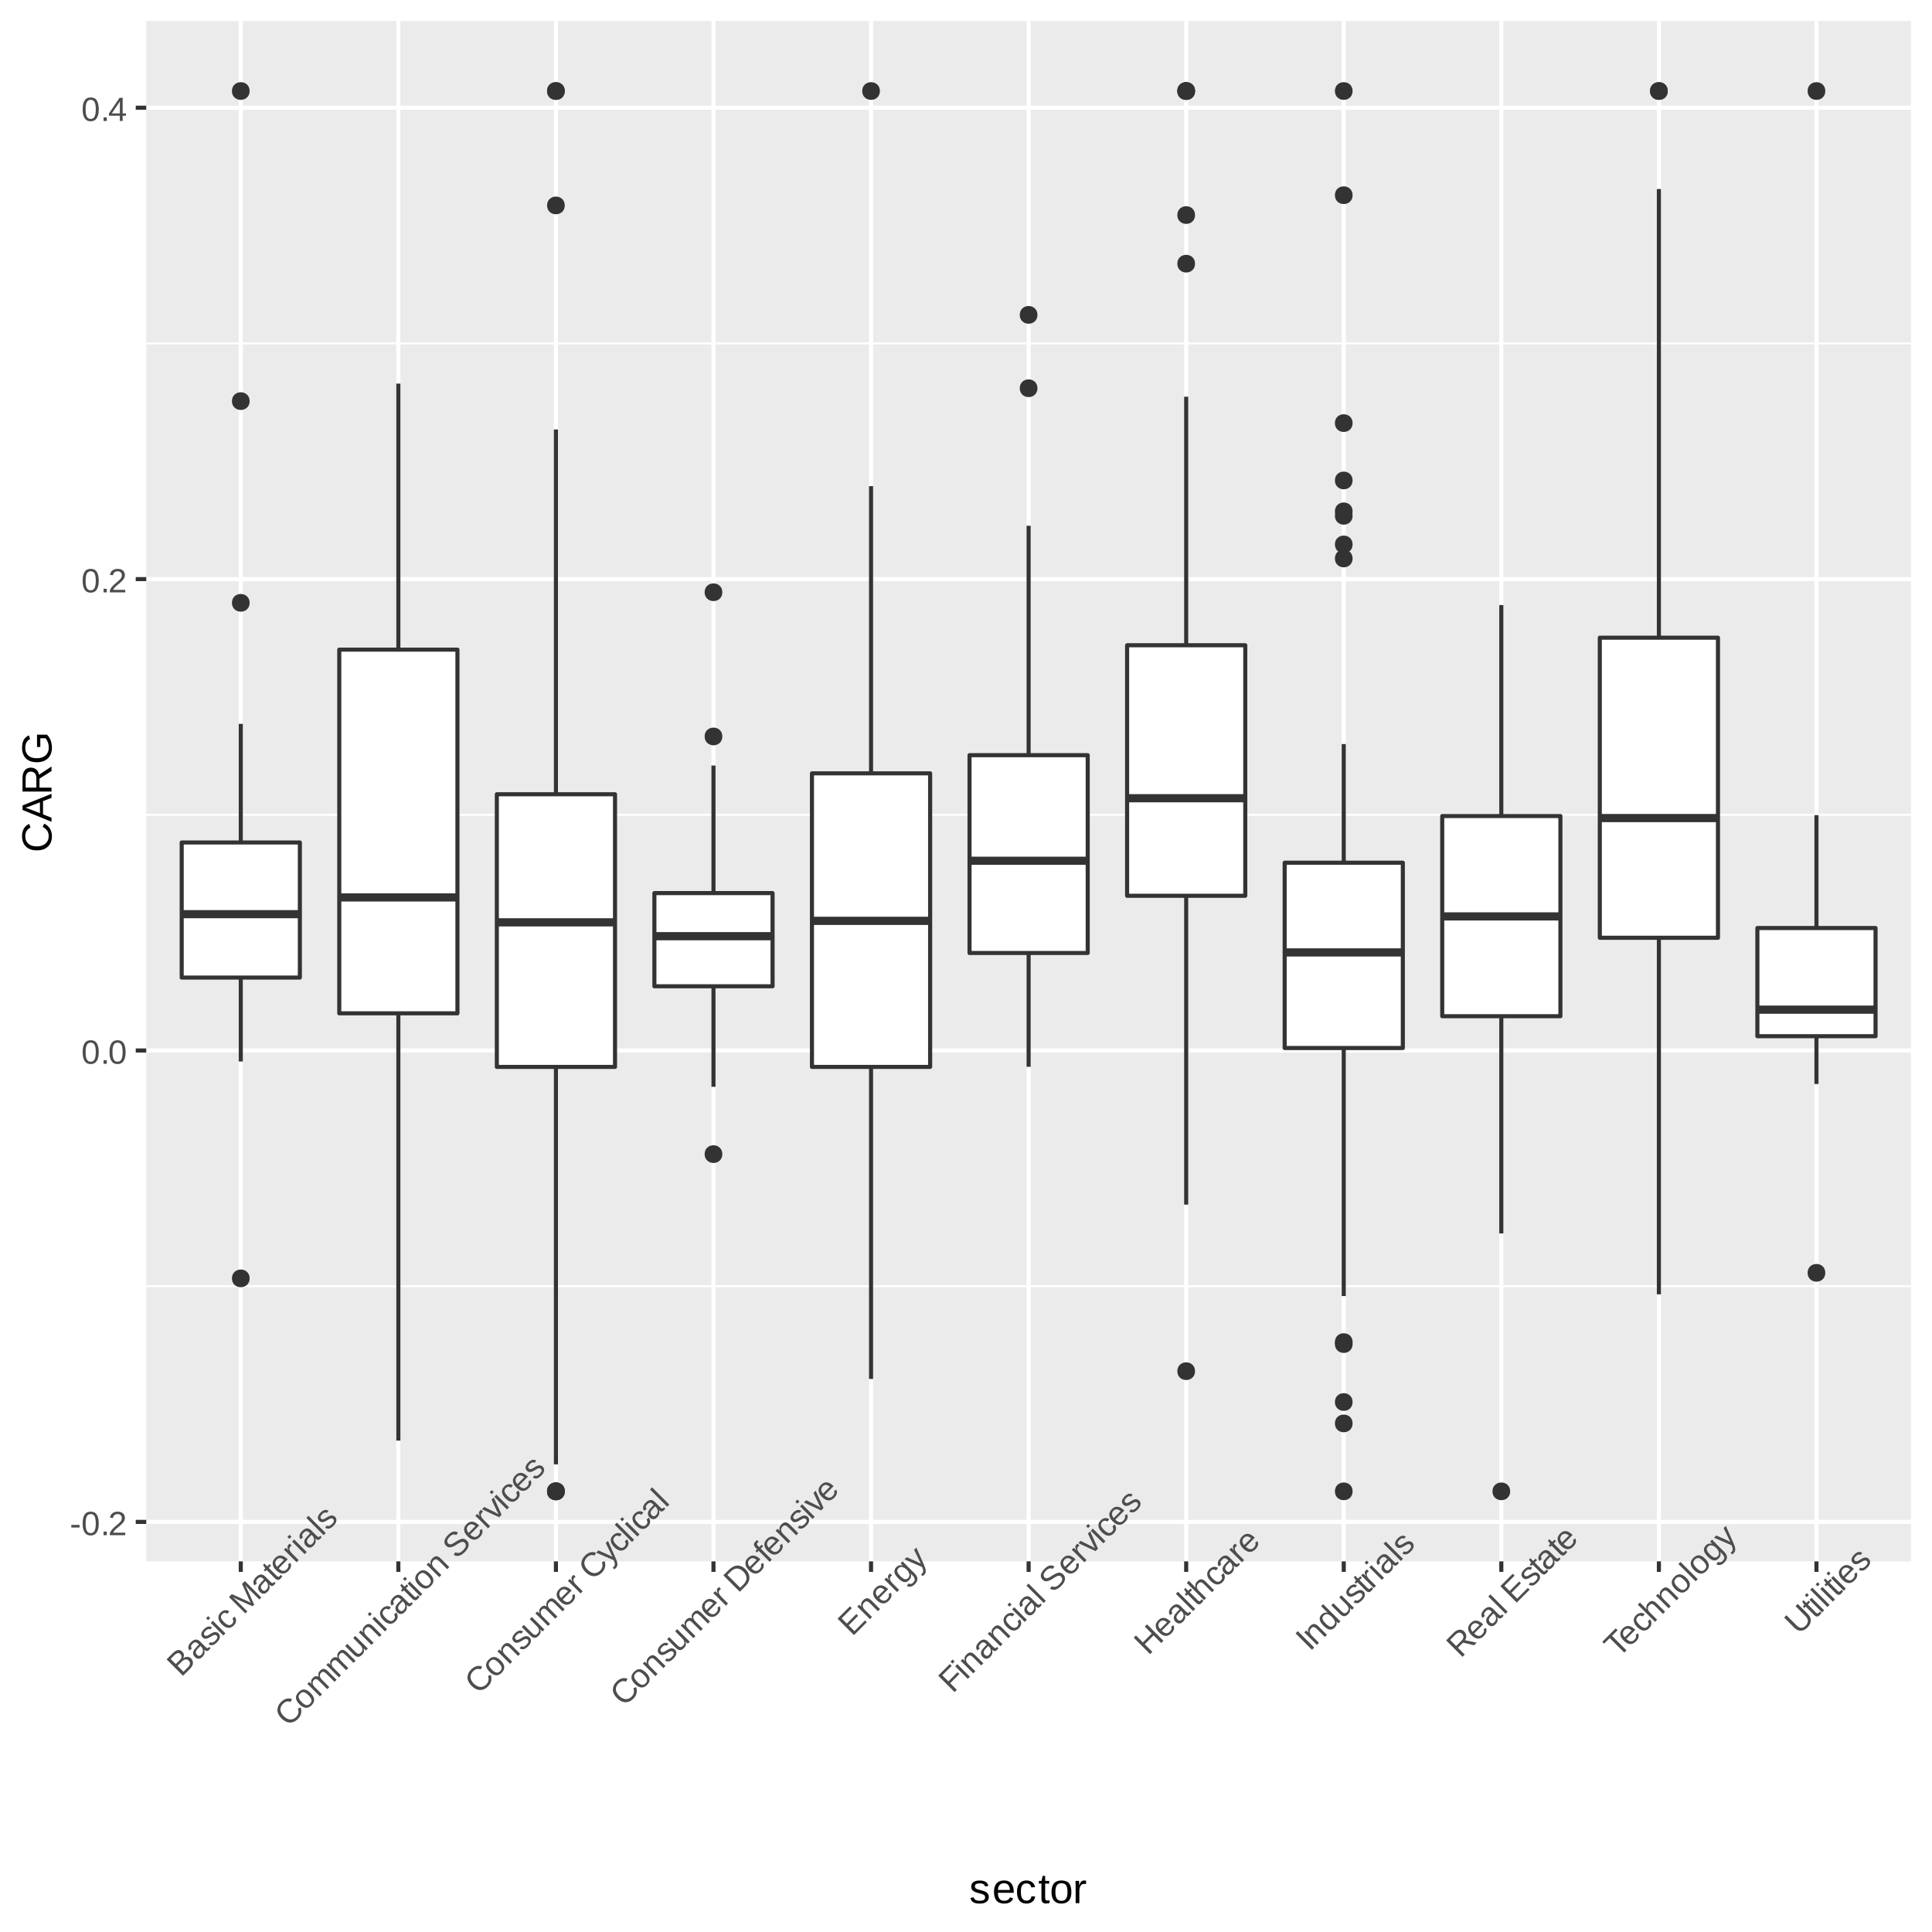 <?xml version="1.0" encoding="UTF-8"?>
<svg xmlns="http://www.w3.org/2000/svg" xmlns:xlink="http://www.w3.org/1999/xlink" width="504pt" height="504pt" viewBox="0 0 504 504" version="1.1">
<defs>
<g>
<symbol overflow="visible" id="glyph0-0">
<path style="stroke:none;" d="M 0.297 0 L 0.297 -5.859 L 2.625 -5.859 L 2.625 0 Z M 0.578 -0.297 L 2.344 -0.297 L 2.344 -5.578 L 0.578 -5.578 Z M 0.578 -0.297 "/>
</symbol>
<symbol overflow="visible" id="glyph0-1">
<path style="stroke:none;" d="M 0.391 -2 L 0.391 -2.688 L 2.531 -2.688 L 2.531 -2 Z M 0.391 -2 "/>
</symbol>
<symbol overflow="visible" id="glyph0-2">
<path style="stroke:none;" d="M 4.547 -3.031 C 4.547 -2.445 4.488 -1.957 4.375 -1.562 C 4.27 -1.164 4.117 -0.844 3.922 -0.594 C 3.734 -0.352 3.508 -0.18 3.25 -0.078 C 3 0.023 2.727 0.078 2.438 0.078 C 2.145 0.078 1.867 0.023 1.609 -0.078 C 1.359 -0.18 1.141 -0.352 0.953 -0.594 C 0.766 -0.844 0.613 -1.164 0.5 -1.562 C 0.395 -1.957 0.344 -2.445 0.344 -3.031 C 0.344 -3.633 0.395 -4.133 0.5 -4.531 C 0.613 -4.938 0.766 -5.258 0.953 -5.5 C 1.141 -5.738 1.359 -5.906 1.609 -6 C 1.867 -6.094 2.156 -6.141 2.469 -6.141 C 2.75 -6.141 3.016 -6.094 3.266 -6 C 3.523 -5.906 3.75 -5.738 3.938 -5.5 C 4.125 -5.258 4.27 -4.938 4.375 -4.531 C 4.488 -4.133 4.547 -3.633 4.547 -3.031 Z M 3.766 -3.031 C 3.766 -3.508 3.734 -3.906 3.672 -4.219 C 3.617 -4.539 3.535 -4.797 3.422 -4.984 C 3.305 -5.18 3.164 -5.316 3 -5.391 C 2.844 -5.473 2.664 -5.516 2.469 -5.516 C 2.25 -5.516 2.055 -5.473 1.891 -5.391 C 1.723 -5.316 1.582 -5.18 1.469 -4.984 C 1.352 -4.797 1.266 -4.539 1.203 -4.219 C 1.148 -3.906 1.125 -3.508 1.125 -3.031 C 1.125 -2.562 1.148 -2.164 1.203 -1.844 C 1.266 -1.531 1.352 -1.273 1.469 -1.078 C 1.582 -0.891 1.719 -0.754 1.875 -0.672 C 2.039 -0.586 2.227 -0.547 2.438 -0.547 C 2.645 -0.547 2.828 -0.586 2.984 -0.672 C 3.148 -0.754 3.289 -0.891 3.406 -1.078 C 3.52 -1.273 3.609 -1.531 3.672 -1.844 C 3.734 -2.164 3.766 -2.562 3.766 -3.031 Z M 3.766 -3.031 "/>
</symbol>
<symbol overflow="visible" id="glyph0-3">
<path style="stroke:none;" d="M 0.797 0 L 0.797 -0.938 L 1.641 -0.938 L 1.641 0 Z M 0.797 0 "/>
</symbol>
<symbol overflow="visible" id="glyph0-4">
<path style="stroke:none;" d="M 0.438 0 L 0.438 -0.547 C 0.582 -0.879 0.758 -1.172 0.969 -1.422 C 1.188 -1.68 1.41 -1.914 1.641 -2.125 C 1.867 -2.332 2.098 -2.523 2.328 -2.703 C 2.555 -2.879 2.758 -3.055 2.938 -3.234 C 3.125 -3.41 3.273 -3.598 3.391 -3.797 C 3.504 -3.992 3.562 -4.211 3.562 -4.453 C 3.562 -4.629 3.535 -4.781 3.484 -4.906 C 3.43 -5.039 3.352 -5.148 3.25 -5.234 C 3.156 -5.328 3.039 -5.395 2.906 -5.438 C 2.77 -5.477 2.617 -5.5 2.453 -5.5 C 2.297 -5.5 2.148 -5.477 2.016 -5.438 C 1.879 -5.395 1.758 -5.332 1.656 -5.25 C 1.551 -5.164 1.461 -5.055 1.391 -4.922 C 1.328 -4.797 1.285 -4.648 1.266 -4.484 L 0.484 -4.562 C 0.504 -4.781 0.562 -4.984 0.656 -5.172 C 0.75 -5.359 0.879 -5.523 1.047 -5.672 C 1.211 -5.816 1.41 -5.93 1.641 -6.016 C 1.879 -6.098 2.148 -6.141 2.453 -6.141 C 2.754 -6.141 3.02 -6.102 3.25 -6.031 C 3.488 -5.957 3.688 -5.848 3.844 -5.703 C 4.008 -5.566 4.133 -5.395 4.219 -5.188 C 4.312 -4.988 4.359 -4.754 4.359 -4.484 C 4.359 -4.273 4.32 -4.078 4.25 -3.891 C 4.176 -3.711 4.078 -3.539 3.953 -3.375 C 3.828 -3.207 3.688 -3.047 3.531 -2.891 C 3.375 -2.742 3.207 -2.594 3.031 -2.438 C 2.852 -2.289 2.676 -2.145 2.5 -2 C 2.32 -1.863 2.156 -1.723 2 -1.578 C 1.844 -1.43 1.703 -1.281 1.578 -1.125 C 1.453 -0.977 1.359 -0.82 1.297 -0.656 L 4.453 -0.656 L 4.453 0 Z M 0.438 0 "/>
</symbol>
<symbol overflow="visible" id="glyph0-5">
<path style="stroke:none;" d="M 3.781 -1.375 L 3.781 0 L 3.047 0 L 3.047 -1.375 L 0.203 -1.375 L 0.203 -1.969 L 2.969 -6.047 L 3.781 -6.047 L 3.781 -1.984 L 4.641 -1.984 L 4.641 -1.375 Z M 3.047 -5.188 C 3.047 -5.164 3.035 -5.133 3.016 -5.094 C 2.992 -5.051 2.969 -5.004 2.938 -4.953 C 2.906 -4.898 2.875 -4.848 2.844 -4.797 C 2.812 -4.742 2.785 -4.703 2.766 -4.672 L 1.219 -2.391 C 1.195 -2.359 1.172 -2.32 1.141 -2.281 C 1.117 -2.25 1.094 -2.211 1.062 -2.172 C 1.039 -2.141 1.016 -2.102 0.984 -2.062 C 0.953 -2.031 0.93 -2.004 0.922 -1.984 L 3.047 -1.984 Z M 3.047 -5.188 "/>
</symbol>
<symbol overflow="visible" id="glyph1-0">
<path style="stroke:none;" d="M 0.203 -0.203 L -3.938 -4.344 L -2.281 -6 L 1.859 -1.859 Z M 0.203 -0.609 L 1.453 -1.859 L -2.281 -5.594 L -3.531 -4.344 Z M 0.203 -0.609 "/>
</symbol>
<symbol overflow="visible" id="glyph1-1">
<path style="stroke:none;" d="M 2.625 -5.031 C 2.832 -4.82 2.969 -4.594 3.031 -4.344 C 3.102 -4.102 3.117 -3.863 3.078 -3.625 C 3.035 -3.383 2.938 -3.145 2.781 -2.906 C 2.633 -2.676 2.457 -2.457 2.25 -2.25 L 0.516 -0.516 L -3.766 -4.797 L -2.219 -6.344 C -1.977 -6.582 -1.742 -6.773 -1.516 -6.922 C -1.297 -7.078 -1.078 -7.176 -0.859 -7.219 C -0.641 -7.258 -0.43 -7.242 -0.234 -7.172 C -0.047 -7.109 0.141 -6.984 0.328 -6.797 C 0.441 -6.68 0.535 -6.555 0.609 -6.422 C 0.68 -6.285 0.727 -6.141 0.75 -5.984 C 0.77 -5.828 0.758 -5.664 0.719 -5.5 C 0.688 -5.344 0.617 -5.18 0.516 -5.016 C 0.691 -5.172 0.875 -5.285 1.062 -5.359 C 1.25 -5.43 1.43 -5.461 1.609 -5.453 C 1.797 -5.453 1.973 -5.414 2.141 -5.344 C 2.316 -5.281 2.477 -5.176 2.625 -5.031 Z M -0.172 -6.172 C -0.398 -6.398 -0.645 -6.484 -0.906 -6.422 C -1.164 -6.359 -1.445 -6.176 -1.75 -5.875 L -2.719 -4.906 L -1.375 -3.562 L -0.406 -4.531 C -0.238 -4.695 -0.109 -4.852 -0.016 -5 C 0.066 -5.156 0.113 -5.301 0.125 -5.438 C 0.133 -5.57 0.113 -5.695 0.062 -5.812 C 0.02 -5.938 -0.055 -6.055 -0.172 -6.172 Z M 1.984 -4.484 C 1.848 -4.617 1.703 -4.707 1.547 -4.75 C 1.398 -4.801 1.254 -4.812 1.109 -4.781 C 0.961 -4.75 0.805 -4.68 0.641 -4.578 C 0.484 -4.484 0.32 -4.352 0.156 -4.188 L -0.922 -3.109 L 0.625 -1.562 L 1.75 -2.688 C 1.895 -2.832 2.016 -2.977 2.109 -3.125 C 2.211 -3.281 2.281 -3.43 2.312 -3.578 C 2.344 -3.723 2.332 -3.875 2.281 -4.031 C 2.227 -4.188 2.129 -4.336 1.984 -4.484 Z M 1.984 -4.484 "/>
</symbol>
<symbol overflow="visible" id="glyph1-2">
<path style="stroke:none;" d="M 1.328 -1.203 C 0.992 -0.867 0.656 -0.707 0.312 -0.719 C -0.031 -0.727 -0.352 -0.883 -0.656 -1.188 C -0.863 -1.395 -0.992 -1.609 -1.047 -1.828 C -1.109 -2.055 -1.113 -2.273 -1.062 -2.484 C -1.02 -2.703 -0.926 -2.91 -0.781 -3.109 C -0.633 -3.305 -0.477 -3.488 -0.312 -3.656 L 0.422 -4.422 L 0.234 -4.609 C 0.098 -4.742 -0.031 -4.844 -0.156 -4.906 C -0.281 -4.969 -0.398 -5 -0.516 -5 C -0.629 -5 -0.738 -4.969 -0.844 -4.906 C -0.957 -4.852 -1.078 -4.766 -1.203 -4.641 C -1.305 -4.535 -1.395 -4.43 -1.469 -4.328 C -1.551 -4.234 -1.602 -4.133 -1.625 -4.031 C -1.645 -3.926 -1.641 -3.82 -1.609 -3.719 C -1.578 -3.613 -1.516 -3.504 -1.422 -3.391 L -2.062 -2.875 C -2.164 -3.02 -2.242 -3.176 -2.297 -3.344 C -2.348 -3.508 -2.359 -3.68 -2.328 -3.859 C -2.305 -4.047 -2.238 -4.238 -2.125 -4.438 C -2.008 -4.633 -1.844 -4.844 -1.625 -5.062 C -1.207 -5.477 -0.801 -5.695 -0.406 -5.719 C -0.008 -5.738 0.363 -5.57 0.719 -5.219 L 2.141 -3.797 C 2.305 -3.629 2.453 -3.531 2.578 -3.5 C 2.703 -3.469 2.82 -3.508 2.938 -3.625 C 2.969 -3.656 2.992 -3.688 3.016 -3.719 C 3.035 -3.75 3.062 -3.781 3.094 -3.812 L 3.438 -3.469 C 3.395 -3.383 3.344 -3.305 3.281 -3.234 C 3.219 -3.16 3.145 -3.082 3.062 -3 C 2.969 -2.906 2.863 -2.832 2.75 -2.781 C 2.645 -2.738 2.539 -2.719 2.438 -2.719 C 2.344 -2.727 2.242 -2.766 2.141 -2.828 C 2.035 -2.891 1.926 -2.969 1.812 -3.062 L 1.797 -3.047 C 1.836 -2.879 1.863 -2.719 1.875 -2.562 C 1.895 -2.414 1.891 -2.266 1.859 -2.109 C 1.828 -1.953 1.766 -1.797 1.672 -1.641 C 1.586 -1.492 1.473 -1.348 1.328 -1.203 Z M 1.016 -1.734 C 1.191 -1.91 1.312 -2.094 1.375 -2.281 C 1.445 -2.477 1.477 -2.672 1.469 -2.859 C 1.457 -3.047 1.414 -3.219 1.344 -3.375 C 1.27 -3.531 1.18 -3.66 1.078 -3.766 L 0.797 -4.047 L 0.219 -3.438 C 0.082 -3.301 -0.035 -3.164 -0.141 -3.031 C -0.242 -2.895 -0.316 -2.754 -0.359 -2.609 C -0.398 -2.461 -0.398 -2.316 -0.359 -2.172 C -0.316 -2.023 -0.223 -1.879 -0.078 -1.734 C 0.098 -1.555 0.281 -1.469 0.469 -1.469 C 0.656 -1.469 0.836 -1.555 1.016 -1.734 Z M 1.016 -1.734 "/>
</symbol>
<symbol overflow="visible" id="glyph1-3">
<path style="stroke:none;" d="M 1.984 -3.797 C 2.141 -3.641 2.242 -3.473 2.297 -3.297 C 2.348 -3.117 2.359 -2.926 2.328 -2.719 C 2.305 -2.52 2.234 -2.316 2.109 -2.109 C 1.984 -1.898 1.816 -1.691 1.609 -1.484 C 1.422 -1.297 1.238 -1.141 1.062 -1.016 C 0.883 -0.891 0.703 -0.801 0.516 -0.75 C 0.336 -0.707 0.156 -0.703 -0.031 -0.734 C -0.219 -0.766 -0.406 -0.832 -0.594 -0.938 L -0.203 -1.516 C 0.023 -1.391 0.25 -1.359 0.469 -1.422 C 0.688 -1.484 0.926 -1.645 1.188 -1.906 C 1.301 -2.02 1.398 -2.133 1.484 -2.25 C 1.566 -2.363 1.625 -2.473 1.656 -2.578 C 1.695 -2.691 1.703 -2.801 1.672 -2.906 C 1.648 -3.02 1.594 -3.125 1.5 -3.219 C 1.395 -3.32 1.285 -3.379 1.172 -3.391 C 1.055 -3.398 0.938 -3.391 0.812 -3.359 C 0.688 -3.328 0.551 -3.266 0.406 -3.172 C 0.258 -3.078 0.094 -2.977 -0.094 -2.875 C -0.25 -2.781 -0.414 -2.691 -0.594 -2.609 C -0.77 -2.523 -0.941 -2.461 -1.109 -2.422 C -1.285 -2.391 -1.457 -2.391 -1.625 -2.422 C -1.801 -2.461 -1.969 -2.562 -2.125 -2.719 C -2.426 -3.02 -2.547 -3.352 -2.484 -3.719 C -2.43 -4.094 -2.195 -4.488 -1.781 -4.906 C -1.426 -5.258 -1.078 -5.477 -0.734 -5.562 C -0.391 -5.645 -0.047 -5.578 0.297 -5.359 L -0.141 -4.797 C -0.234 -4.867 -0.332 -4.91 -0.438 -4.922 C -0.539 -4.93 -0.648 -4.922 -0.766 -4.891 C -0.879 -4.859 -0.984 -4.805 -1.078 -4.734 C -1.172 -4.66 -1.266 -4.578 -1.359 -4.484 C -1.609 -4.234 -1.754 -4.016 -1.797 -3.828 C -1.836 -3.641 -1.781 -3.469 -1.625 -3.312 C -1.539 -3.227 -1.445 -3.176 -1.344 -3.156 C -1.25 -3.145 -1.141 -3.156 -1.016 -3.188 C -0.898 -3.227 -0.77 -3.285 -0.625 -3.359 C -0.488 -3.441 -0.344 -3.531 -0.188 -3.625 C -0.07 -3.695 0.039 -3.766 0.156 -3.828 C 0.27 -3.891 0.391 -3.945 0.516 -4 C 0.641 -4.051 0.766 -4.094 0.891 -4.125 C 1.016 -4.156 1.133 -4.16 1.25 -4.141 C 1.375 -4.129 1.5 -4.098 1.625 -4.047 C 1.75 -3.992 1.867 -3.91 1.984 -3.797 Z M 1.984 -3.797 "/>
</symbol>
<symbol overflow="visible" id="glyph1-4">
<path style="stroke:none;" d="M -3.562 -4.406 L -4.078 -4.922 L -3.531 -5.469 L -3.016 -4.953 Z M 0.422 -0.422 L -2.859 -3.703 L -2.312 -4.25 L 0.969 -0.969 Z M 0.422 -0.422 "/>
</symbol>
<symbol overflow="visible" id="glyph1-5">
<path style="stroke:none;" d="M -0.812 -2.5 C -0.625 -2.312 -0.438 -2.148 -0.25 -2.016 C -0.07 -1.891 0.102 -1.801 0.281 -1.75 C 0.457 -1.695 0.629 -1.691 0.797 -1.734 C 0.961 -1.773 1.129 -1.879 1.297 -2.047 C 1.484 -2.234 1.586 -2.441 1.609 -2.672 C 1.641 -2.91 1.562 -3.156 1.375 -3.406 L 1.969 -3.938 C 2.094 -3.77 2.188 -3.594 2.25 -3.406 C 2.312 -3.219 2.336 -3.023 2.328 -2.828 C 2.316 -2.629 2.266 -2.426 2.172 -2.219 C 2.086 -2.02 1.941 -1.816 1.734 -1.609 C 1.484 -1.359 1.223 -1.188 0.953 -1.094 C 0.68 -1 0.414 -0.973 0.156 -1.016 C -0.102 -1.055 -0.363 -1.156 -0.625 -1.312 C -0.883 -1.469 -1.133 -1.664 -1.375 -1.906 C -1.602 -2.133 -1.781 -2.348 -1.906 -2.547 C -2.039 -2.754 -2.133 -2.953 -2.188 -3.141 C -2.25 -3.336 -2.281 -3.523 -2.281 -3.703 C -2.281 -3.879 -2.254 -4.047 -2.203 -4.203 C -2.148 -4.359 -2.078 -4.504 -1.984 -4.641 C -1.891 -4.773 -1.785 -4.898 -1.672 -5.016 C -1.492 -5.191 -1.301 -5.328 -1.094 -5.422 C -0.895 -5.523 -0.695 -5.582 -0.5 -5.594 C -0.312 -5.613 -0.129 -5.598 0.047 -5.547 C 0.223 -5.492 0.395 -5.406 0.562 -5.281 L 0.047 -4.672 C -0.172 -4.828 -0.391 -4.906 -0.609 -4.906 C -0.828 -4.906 -1.047 -4.797 -1.266 -4.578 C -1.422 -4.422 -1.523 -4.266 -1.578 -4.109 C -1.629 -3.953 -1.633 -3.789 -1.594 -3.625 C -1.551 -3.457 -1.461 -3.281 -1.328 -3.094 C -1.203 -2.914 -1.031 -2.719 -0.812 -2.5 Z M -0.812 -2.5 "/>
</symbol>
<symbol overflow="visible" id="glyph1-6">
<path style="stroke:none;" d=""/>
</symbol>
<symbol overflow="visible" id="glyph1-7">
<path style="stroke:none;" d="M 4.156 -4.156 L 1.312 -7 C 1.207 -7.102 1.098 -7.211 0.984 -7.328 C 0.867 -7.441 0.773 -7.547 0.703 -7.641 C 0.598 -7.742 0.5 -7.844 0.406 -7.938 C 0.477 -7.801 0.555 -7.672 0.641 -7.547 C 0.691 -7.43 0.75 -7.305 0.812 -7.172 C 0.883 -7.047 0.941 -6.93 0.984 -6.828 L 2.812 -2.812 L 2.391 -2.391 L -1.656 -4.188 C -1.688 -4.219 -1.727 -4.242 -1.781 -4.266 C -1.832 -4.285 -1.891 -4.312 -1.953 -4.344 C -2.016 -4.375 -2.078 -4.406 -2.141 -4.438 C -2.203 -4.469 -2.266 -4.504 -2.328 -4.547 C -2.473 -4.609 -2.617 -4.68 -2.766 -4.766 C -2.648 -4.648 -2.531 -4.539 -2.406 -4.438 C -2.312 -4.344 -2.207 -4.242 -2.094 -4.141 C -1.988 -4.047 -1.895 -3.957 -1.812 -3.875 L 1.031 -1.031 L 0.516 -0.516 L -3.766 -4.797 L -3.016 -5.547 L 1.094 -3.719 C 1.156 -3.695 1.227 -3.664 1.312 -3.625 C 1.395 -3.582 1.477 -3.535 1.562 -3.484 C 1.645 -3.43 1.723 -3.383 1.797 -3.344 C 1.867 -3.301 1.93 -3.266 1.984 -3.234 C 1.941 -3.273 1.898 -3.332 1.859 -3.406 C 1.816 -3.477 1.773 -3.562 1.734 -3.656 C 1.691 -3.75 1.645 -3.832 1.594 -3.906 C 1.551 -3.988 1.52 -4.062 1.5 -4.125 L -0.359 -8.203 L 0.391 -8.953 L 4.672 -4.672 Z M 4.156 -4.156 "/>
</symbol>
<symbol overflow="visible" id="glyph1-8">
<path style="stroke:none;" d="M 1.656 -1.688 C 1.602 -1.594 1.535 -1.492 1.453 -1.391 C 1.379 -1.297 1.285 -1.191 1.172 -1.078 C 0.734 -0.641 0.266 -0.672 -0.234 -1.172 L -2.422 -3.359 L -2.797 -2.984 L -3.188 -3.375 L -2.781 -3.781 L -3.359 -4.672 L -3 -5.031 L -2.266 -4.297 L -1.656 -4.906 L -1.266 -4.516 L -1.875 -3.906 L 0.203 -1.828 C 0.359 -1.672 0.492 -1.586 0.609 -1.578 C 0.723 -1.566 0.848 -1.629 0.984 -1.766 C 1.035 -1.816 1.082 -1.867 1.125 -1.922 C 1.164 -1.973 1.203 -2.035 1.234 -2.109 Z M 1.656 -1.688 "/>
</symbol>
<symbol overflow="visible" id="glyph1-9">
<path style="stroke:none;" d="M -0.688 -2.375 C -0.508 -2.195 -0.332 -2.051 -0.156 -1.938 C 0.008 -1.832 0.188 -1.766 0.375 -1.734 C 0.562 -1.703 0.738 -1.719 0.906 -1.781 C 1.07 -1.844 1.234 -1.953 1.391 -2.109 C 1.629 -2.348 1.773 -2.582 1.828 -2.812 C 1.891 -3.051 1.875 -3.27 1.781 -3.469 L 2.375 -3.812 C 2.426 -3.676 2.469 -3.531 2.5 -3.375 C 2.539 -3.227 2.547 -3.066 2.516 -2.891 C 2.484 -2.711 2.414 -2.523 2.312 -2.328 C 2.207 -2.129 2.039 -1.914 1.812 -1.688 C 1.332 -1.207 0.816 -0.984 0.266 -1.016 C -0.273 -1.055 -0.832 -1.363 -1.406 -1.938 C -1.707 -2.238 -1.926 -2.535 -2.062 -2.828 C -2.195 -3.117 -2.266 -3.395 -2.266 -3.656 C -2.273 -3.926 -2.219 -4.176 -2.094 -4.406 C -1.977 -4.645 -1.816 -4.867 -1.609 -5.078 C -1.336 -5.348 -1.062 -5.531 -0.781 -5.625 C -0.508 -5.727 -0.242 -5.754 0.016 -5.703 C 0.285 -5.66 0.551 -5.555 0.812 -5.391 C 1.082 -5.234 1.336 -5.035 1.578 -4.797 L 1.656 -4.719 Z M 0.688 -4.562 C 0.301 -4.883 -0.039 -5.047 -0.344 -5.047 C -0.656 -5.055 -0.945 -4.926 -1.219 -4.656 C -1.301 -4.57 -1.375 -4.461 -1.438 -4.328 C -1.508 -4.203 -1.551 -4.055 -1.562 -3.891 C -1.582 -3.734 -1.555 -3.562 -1.484 -3.375 C -1.422 -3.195 -1.289 -3 -1.094 -2.781 Z M 0.688 -4.562 "/>
</symbol>
<symbol overflow="visible" id="glyph1-10">
<path style="stroke:none;" d="M 0.438 -0.438 L -2.078 -2.953 C -2.148 -3.023 -2.223 -3.098 -2.297 -3.172 C -2.367 -3.242 -2.438 -3.305 -2.5 -3.359 C -2.57 -3.422 -2.641 -3.484 -2.703 -3.547 C -2.766 -3.609 -2.82 -3.656 -2.875 -3.688 L -2.359 -4.203 C -2.316 -4.16 -2.258 -4.109 -2.188 -4.047 C -2.125 -3.992 -2.055 -3.938 -1.984 -3.875 C -1.922 -3.82 -1.859 -3.766 -1.797 -3.703 C -1.742 -3.648 -1.703 -3.609 -1.672 -3.578 L -1.656 -3.594 C -1.738 -3.758 -1.801 -3.906 -1.844 -4.031 C -1.895 -4.164 -1.922 -4.289 -1.922 -4.406 C -1.93 -4.531 -1.91 -4.645 -1.859 -4.75 C -1.805 -4.852 -1.719 -4.969 -1.594 -5.094 C -1.551 -5.133 -1.504 -5.172 -1.453 -5.203 C -1.41 -5.242 -1.375 -5.27 -1.344 -5.281 L -0.844 -4.781 C -0.895 -4.75 -0.945 -4.711 -1 -4.672 C -1.051 -4.629 -1.109 -4.578 -1.172 -4.516 C -1.297 -4.391 -1.375 -4.254 -1.406 -4.109 C -1.438 -3.961 -1.426 -3.812 -1.375 -3.656 C -1.332 -3.508 -1.254 -3.352 -1.141 -3.188 C -1.023 -3.02 -0.891 -2.859 -0.734 -2.703 L 0.984 -0.984 Z M 0.438 -0.438 "/>
</symbol>
<symbol overflow="visible" id="glyph1-11">
<path style="stroke:none;" d="M 0.422 -0.422 L -4.078 -4.922 L -3.531 -5.469 L 0.969 -0.969 Z M 0.422 -0.422 "/>
</symbol>
<symbol overflow="visible" id="glyph1-12">
<path style="stroke:none;" d="M -1.453 -6.266 C -1.691 -6.023 -1.863 -5.77 -1.969 -5.5 C -2.082 -5.238 -2.129 -4.973 -2.109 -4.703 C -2.086 -4.43 -2.004 -4.156 -1.859 -3.875 C -1.711 -3.594 -1.508 -3.32 -1.25 -3.062 C -1 -2.812 -0.734 -2.613 -0.453 -2.469 C -0.172 -2.32 0.109 -2.234 0.391 -2.203 C 0.68 -2.18 0.961 -2.223 1.234 -2.328 C 1.516 -2.441 1.773 -2.617 2.016 -2.859 C 2.172 -3.016 2.297 -3.18 2.391 -3.359 C 2.492 -3.547 2.562 -3.734 2.594 -3.922 C 2.625 -4.109 2.625 -4.297 2.594 -4.484 C 2.57 -4.68 2.535 -4.879 2.484 -5.078 L 3.172 -5.328 C 3.266 -5.086 3.32 -4.844 3.344 -4.594 C 3.363 -4.344 3.348 -4.086 3.297 -3.828 C 3.254 -3.578 3.164 -3.328 3.031 -3.078 C 2.895 -2.828 2.703 -2.578 2.453 -2.328 C 2.109 -1.984 1.754 -1.738 1.391 -1.594 C 1.023 -1.445 0.656 -1.383 0.281 -1.406 C -0.094 -1.426 -0.457 -1.531 -0.812 -1.719 C -1.164 -1.906 -1.504 -2.16 -1.828 -2.484 C -2.16 -2.816 -2.414 -3.16 -2.594 -3.516 C -2.781 -3.879 -2.879 -4.242 -2.891 -4.609 C -2.898 -4.973 -2.828 -5.336 -2.672 -5.703 C -2.516 -6.066 -2.273 -6.41 -1.953 -6.734 C -1.492 -7.191 -1.02 -7.484 -0.531 -7.609 C -0.051 -7.742 0.438 -7.707 0.938 -7.5 L 0.562 -6.781 C 0.426 -6.832 0.273 -6.867 0.109 -6.891 C -0.047 -6.922 -0.211 -6.922 -0.391 -6.891 C -0.566 -6.859 -0.742 -6.789 -0.922 -6.688 C -1.098 -6.582 -1.273 -6.441 -1.453 -6.266 Z M -1.453 -6.266 "/>
</symbol>
<symbol overflow="visible" id="glyph1-13">
<path style="stroke:none;" d="M 1.547 -4.828 C 2.117 -4.254 2.422 -3.703 2.453 -3.172 C 2.484 -2.641 2.258 -2.133 1.781 -1.656 C 1.551 -1.426 1.312 -1.254 1.062 -1.141 C 0.812 -1.023 0.551 -0.977 0.281 -1 C 0.02 -1.031 -0.25 -1.117 -0.531 -1.266 C -0.812 -1.41 -1.094 -1.625 -1.375 -1.906 C -2.508 -3.039 -2.586 -4.098 -1.609 -5.078 C -1.348 -5.336 -1.094 -5.523 -0.844 -5.641 C -0.594 -5.754 -0.332 -5.797 -0.062 -5.766 C 0.195 -5.742 0.457 -5.648 0.719 -5.484 C 0.988 -5.328 1.266 -5.109 1.547 -4.828 Z M 0.984 -4.266 C 0.723 -4.523 0.488 -4.719 0.281 -4.844 C 0.082 -4.977 -0.102 -5.055 -0.281 -5.078 C -0.457 -5.098 -0.617 -5.066 -0.766 -4.984 C -0.922 -4.91 -1.062 -4.812 -1.188 -4.688 C -1.332 -4.539 -1.441 -4.391 -1.516 -4.234 C -1.586 -4.078 -1.609 -3.91 -1.578 -3.734 C -1.555 -3.566 -1.484 -3.379 -1.359 -3.172 C -1.234 -2.961 -1.047 -2.734 -0.797 -2.484 C -0.547 -2.234 -0.316 -2.047 -0.109 -1.922 C 0.098 -1.797 0.289 -1.723 0.469 -1.703 C 0.645 -1.68 0.805 -1.703 0.953 -1.766 C 1.109 -1.836 1.25 -1.938 1.375 -2.062 C 1.508 -2.195 1.613 -2.344 1.688 -2.5 C 1.758 -2.656 1.785 -2.82 1.766 -3 C 1.742 -3.176 1.672 -3.367 1.547 -3.578 C 1.422 -3.785 1.234 -4.016 0.984 -4.266 Z M 0.984 -4.266 "/>
</symbol>
<symbol overflow="visible" id="glyph1-14">
<path style="stroke:none;" d="M 2.328 -2.328 L 0.234 -4.422 C 0.086 -4.566 -0.047 -4.688 -0.172 -4.781 C -0.297 -4.875 -0.414 -4.926 -0.531 -4.938 C -0.656 -4.957 -0.766 -4.941 -0.859 -4.891 C -0.961 -4.848 -1.07 -4.77 -1.188 -4.656 C -1.301 -4.539 -1.379 -4.41 -1.422 -4.266 C -1.473 -4.129 -1.488 -3.984 -1.469 -3.828 C -1.457 -3.68 -1.406 -3.523 -1.312 -3.359 C -1.227 -3.203 -1.102 -3.039 -0.938 -2.875 L 0.969 -0.969 L 0.438 -0.438 L -2.141 -3.016 C -2.211 -3.086 -2.285 -3.16 -2.359 -3.234 C -2.441 -3.316 -2.516 -3.383 -2.578 -3.438 C -2.648 -3.5 -2.711 -3.555 -2.766 -3.609 C -2.816 -3.66 -2.852 -3.688 -2.875 -3.688 L -2.359 -4.203 C -2.348 -4.191 -2.316 -4.164 -2.266 -4.125 C -2.223 -4.094 -2.172 -4.051 -2.109 -4 C -2.047 -3.945 -1.984 -3.891 -1.922 -3.828 C -1.859 -3.766 -1.812 -3.719 -1.781 -3.688 L -1.766 -3.703 C -1.816 -3.836 -1.848 -3.969 -1.859 -4.094 C -1.879 -4.227 -1.879 -4.363 -1.859 -4.5 C -1.836 -4.633 -1.789 -4.758 -1.719 -4.875 C -1.656 -5 -1.555 -5.129 -1.422 -5.266 C -1.172 -5.516 -0.922 -5.66 -0.672 -5.703 C -0.43 -5.754 -0.18 -5.703 0.078 -5.547 L 0.094 -5.562 C 0.039 -5.695 0.008 -5.832 0 -5.969 C -0.008 -6.102 -0.004 -6.238 0.016 -6.375 C 0.047 -6.52 0.098 -6.656 0.172 -6.781 C 0.242 -6.906 0.348 -7.035 0.484 -7.172 C 0.641 -7.328 0.801 -7.445 0.969 -7.531 C 1.133 -7.613 1.301 -7.645 1.469 -7.625 C 1.633 -7.602 1.805 -7.535 1.984 -7.422 C 2.172 -7.316 2.367 -7.16 2.578 -6.953 L 4.766 -4.766 L 4.234 -4.234 L 2.141 -6.328 C 1.992 -6.473 1.852 -6.586 1.719 -6.672 C 1.594 -6.766 1.473 -6.82 1.359 -6.844 C 1.242 -6.863 1.133 -6.848 1.031 -6.797 C 0.926 -6.742 0.82 -6.664 0.719 -6.562 C 0.594 -6.438 0.504 -6.305 0.453 -6.172 C 0.41 -6.047 0.395 -5.906 0.406 -5.75 C 0.426 -5.602 0.484 -5.445 0.578 -5.281 C 0.672 -5.113 0.801 -4.945 0.969 -4.781 L 2.875 -2.875 Z M 2.328 -2.328 "/>
</symbol>
<symbol overflow="visible" id="glyph1-15">
<path style="stroke:none;" d="M -2.328 -4.234 L -0.25 -2.156 C -0.094 -2 0.051 -1.879 0.188 -1.797 C 0.32 -1.711 0.445 -1.66 0.562 -1.641 C 0.688 -1.629 0.801 -1.648 0.906 -1.703 C 1.02 -1.766 1.145 -1.863 1.281 -2 C 1.406 -2.125 1.492 -2.258 1.547 -2.406 C 1.609 -2.562 1.633 -2.719 1.625 -2.875 C 1.613 -3.031 1.562 -3.191 1.469 -3.359 C 1.383 -3.535 1.266 -3.703 1.109 -3.859 L -0.797 -5.766 L -0.25 -6.312 L 2.328 -3.734 C 2.398 -3.66 2.473 -3.586 2.547 -3.516 C 2.617 -3.441 2.688 -3.367 2.75 -3.297 C 2.82 -3.234 2.883 -3.176 2.938 -3.125 C 2.988 -3.07 3.023 -3.047 3.047 -3.047 L 2.531 -2.531 C 2.52 -2.539 2.488 -2.562 2.438 -2.594 C 2.395 -2.633 2.344 -2.688 2.281 -2.75 C 2.219 -2.812 2.156 -2.867 2.094 -2.922 C 2.039 -2.984 1.992 -3.035 1.953 -3.078 L 1.938 -3.062 C 1.977 -2.914 2.004 -2.77 2.016 -2.625 C 2.035 -2.488 2.031 -2.348 2 -2.203 C 1.977 -2.066 1.926 -1.93 1.844 -1.797 C 1.758 -1.66 1.648 -1.523 1.516 -1.391 C 1.328 -1.203 1.141 -1.062 0.953 -0.969 C 0.773 -0.883 0.598 -0.848 0.422 -0.859 C 0.242 -0.867 0.066 -0.926 -0.109 -1.031 C -0.285 -1.133 -0.477 -1.289 -0.688 -1.5 L -2.875 -3.688 Z M -2.328 -4.234 "/>
</symbol>
<symbol overflow="visible" id="glyph1-16">
<path style="stroke:none;" d="M 2.516 -2.516 L 0.422 -4.609 C 0.273 -4.754 0.133 -4.867 0 -4.953 C -0.133 -5.035 -0.258 -5.082 -0.375 -5.094 C -0.5 -5.113 -0.617 -5.094 -0.734 -5.031 C -0.848 -4.969 -0.969 -4.875 -1.094 -4.75 C -1.219 -4.625 -1.305 -4.484 -1.359 -4.328 C -1.422 -4.18 -1.445 -4.031 -1.438 -3.875 C -1.426 -3.719 -1.379 -3.555 -1.297 -3.391 C -1.211 -3.223 -1.086 -3.055 -0.922 -2.891 L 0.984 -0.984 L 0.438 -0.438 L -2.141 -3.016 C -2.211 -3.086 -2.285 -3.16 -2.359 -3.234 C -2.441 -3.316 -2.516 -3.383 -2.578 -3.438 C -2.648 -3.5 -2.711 -3.555 -2.766 -3.609 C -2.816 -3.66 -2.852 -3.688 -2.875 -3.688 L -2.359 -4.203 C -2.348 -4.191 -2.316 -4.164 -2.266 -4.125 C -2.223 -4.094 -2.172 -4.051 -2.109 -4 C -2.047 -3.945 -1.984 -3.891 -1.922 -3.828 C -1.859 -3.766 -1.812 -3.719 -1.781 -3.688 L -1.766 -3.703 C -1.816 -3.836 -1.848 -3.973 -1.859 -4.109 C -1.867 -4.242 -1.859 -4.383 -1.828 -4.531 C -1.797 -4.676 -1.738 -4.812 -1.656 -4.938 C -1.582 -5.07 -1.473 -5.211 -1.328 -5.359 C -1.148 -5.535 -0.973 -5.672 -0.797 -5.766 C -0.617 -5.859 -0.441 -5.898 -0.266 -5.891 C -0.086 -5.879 0.094 -5.82 0.281 -5.719 C 0.469 -5.613 0.664 -5.457 0.875 -5.25 L 3.062 -3.062 Z M 2.516 -2.516 "/>
</symbol>
<symbol overflow="visible" id="glyph1-17">
<path style="stroke:none;" d="M 2.672 -5.047 C 2.859 -4.859 2.992 -4.656 3.078 -4.438 C 3.16 -4.219 3.18 -3.977 3.141 -3.719 C 3.109 -3.469 3.008 -3.195 2.844 -2.906 C 2.688 -2.625 2.457 -2.332 2.156 -2.031 C 1.625 -1.5 1.113 -1.176 0.625 -1.062 C 0.145 -0.957 -0.312 -1.039 -0.75 -1.312 L -0.297 -1.984 C -0.148 -1.898 -0.004 -1.844 0.141 -1.812 C 0.285 -1.781 0.441 -1.781 0.609 -1.812 C 0.773 -1.844 0.953 -1.914 1.141 -2.031 C 1.328 -2.145 1.523 -2.305 1.734 -2.516 C 1.898 -2.68 2.039 -2.848 2.156 -3.016 C 2.281 -3.191 2.359 -3.359 2.391 -3.516 C 2.43 -3.68 2.43 -3.844 2.391 -4 C 2.359 -4.164 2.273 -4.316 2.141 -4.453 C 2.004 -4.586 1.859 -4.664 1.703 -4.688 C 1.547 -4.707 1.379 -4.688 1.203 -4.625 C 1.035 -4.57 0.852 -4.484 0.656 -4.359 C 0.469 -4.242 0.25 -4.113 0 -3.969 C -0.145 -3.863 -0.289 -3.766 -0.438 -3.672 C -0.594 -3.586 -0.75 -3.516 -0.906 -3.453 C -1.062 -3.391 -1.219 -3.336 -1.375 -3.297 C -1.531 -3.254 -1.68 -3.238 -1.828 -3.25 C -1.973 -3.258 -2.117 -3.297 -2.266 -3.359 C -2.422 -3.43 -2.566 -3.535 -2.703 -3.672 C -2.91 -3.879 -3.047 -4.098 -3.109 -4.328 C -3.172 -4.555 -3.176 -4.789 -3.125 -5.031 C -3.07 -5.27 -2.969 -5.504 -2.812 -5.734 C -2.664 -5.973 -2.473 -6.211 -2.234 -6.453 C -1.961 -6.723 -1.711 -6.93 -1.484 -7.078 C -1.254 -7.223 -1.035 -7.316 -0.828 -7.359 C -0.617 -7.398 -0.414 -7.398 -0.219 -7.359 C -0.02 -7.316 0.188 -7.238 0.406 -7.125 L -0.078 -6.453 C -0.191 -6.523 -0.316 -6.578 -0.453 -6.609 C -0.586 -6.641 -0.727 -6.641 -0.875 -6.609 C -1.02 -6.578 -1.164 -6.508 -1.312 -6.406 C -1.469 -6.312 -1.633 -6.176 -1.812 -6 C -2.008 -5.801 -2.156 -5.617 -2.25 -5.453 C -2.344 -5.285 -2.398 -5.129 -2.422 -4.984 C -2.441 -4.836 -2.43 -4.707 -2.391 -4.594 C -2.348 -4.477 -2.273 -4.367 -2.172 -4.266 C -2.047 -4.141 -1.91 -4.066 -1.766 -4.047 C -1.629 -4.035 -1.477 -4.055 -1.312 -4.109 C -1.145 -4.16 -0.969 -4.238 -0.781 -4.344 C -0.602 -4.457 -0.414 -4.582 -0.219 -4.719 C -0.062 -4.812 0.098 -4.906 0.266 -5 C 0.43 -5.094 0.594 -5.176 0.75 -5.25 C 0.914 -5.332 1.078 -5.395 1.234 -5.438 C 1.398 -5.488 1.566 -5.508 1.734 -5.5 C 1.898 -5.488 2.055 -5.445 2.203 -5.375 C 2.359 -5.312 2.516 -5.203 2.672 -5.047 Z M 2.672 -5.047 "/>
</symbol>
<symbol overflow="visible" id="glyph1-18">
<path style="stroke:none;" d="M 1.859 -1.859 L 1.219 -1.219 L -3.266 -3.297 L -2.672 -3.891 L 0.172 -2.484 C 0.234 -2.441 0.305 -2.398 0.391 -2.359 C 0.473 -2.316 0.555 -2.27 0.641 -2.219 C 0.734 -2.176 0.816 -2.129 0.891 -2.078 C 0.973 -2.035 1.039 -2 1.094 -1.969 C 1.07 -2.031 1.035 -2.098 0.984 -2.172 C 0.941 -2.254 0.895 -2.336 0.844 -2.422 C 0.801 -2.516 0.758 -2.602 0.719 -2.688 C 0.676 -2.77 0.641 -2.836 0.609 -2.891 L -0.766 -5.797 L -0.188 -6.375 Z M 1.859 -1.859 "/>
</symbol>
<symbol overflow="visible" id="glyph1-19">
<path style="stroke:none;" d="M 1.828 -1.828 C 1.953 -1.555 2.051 -1.301 2.125 -1.062 C 2.207 -0.832 2.254 -0.609 2.266 -0.391 C 2.285 -0.18 2.266 0.016 2.203 0.203 C 2.141 0.391 2.031 0.562 1.875 0.719 C 1.801 0.789 1.734 0.852 1.672 0.906 C 1.609 0.957 1.539 1.008 1.469 1.062 L 1.047 0.641 C 1.098 0.609 1.145 0.566 1.188 0.516 C 1.238 0.473 1.285 0.43 1.328 0.391 C 1.484 0.234 1.57 0.031 1.594 -0.219 C 1.613 -0.469 1.539 -0.781 1.375 -1.156 L 1.297 -1.328 L -3.266 -3.297 L -2.688 -3.875 L -0.172 -2.766 C -0.098 -2.734 0 -2.688 0.125 -2.625 C 0.25 -2.562 0.367 -2.5 0.484 -2.438 C 0.609 -2.383 0.719 -2.332 0.812 -2.281 C 0.906 -2.227 0.969 -2.195 1 -2.188 C 0.988 -2.219 0.957 -2.273 0.906 -2.359 C 0.863 -2.453 0.812 -2.551 0.75 -2.656 C 0.695 -2.77 0.645 -2.879 0.594 -2.984 C 0.551 -3.098 0.504 -3.203 0.453 -3.297 L -0.766 -5.797 L -0.188 -6.375 Z M 1.828 -1.828 "/>
</symbol>
<symbol overflow="visible" id="glyph1-20">
<path style="stroke:none;" d="M 2.016 -6.391 C 2.379 -6.023 2.641 -5.648 2.797 -5.266 C 2.961 -4.891 3.039 -4.516 3.031 -4.141 C 3.031 -3.773 2.945 -3.414 2.781 -3.062 C 2.625 -2.719 2.398 -2.398 2.109 -2.109 L 0.516 -0.516 L -3.766 -4.797 L -2.359 -6.203 C -2.023 -6.535 -1.676 -6.801 -1.312 -7 C -0.945 -7.195 -0.582 -7.312 -0.219 -7.344 C 0.145 -7.375 0.516 -7.312 0.891 -7.156 C 1.273 -7.008 1.648 -6.754 2.016 -6.391 Z M 1.422 -5.797 C 1.129 -6.086 0.836 -6.289 0.547 -6.406 C 0.266 -6.531 -0.016 -6.586 -0.297 -6.578 C -0.578 -6.566 -0.852 -6.484 -1.125 -6.328 C -1.395 -6.172 -1.656 -5.969 -1.906 -5.719 L -2.719 -4.906 L 0.625 -1.562 L 1.578 -2.516 C 1.805 -2.742 1.977 -2.988 2.094 -3.25 C 2.207 -3.508 2.266 -3.781 2.266 -4.062 C 2.266 -4.344 2.195 -4.629 2.062 -4.922 C 1.926 -5.211 1.711 -5.504 1.422 -5.797 Z M 1.422 -5.797 "/>
</symbol>
<symbol overflow="visible" id="glyph1-21">
<path style="stroke:none;" d="M -1.797 -3.984 L 1.094 -1.094 L 0.547 -0.547 L -2.344 -3.438 L -2.797 -2.984 L -3.188 -3.375 L -2.734 -3.828 L -3.109 -4.203 C -3.223 -4.316 -3.316 -4.438 -3.391 -4.562 C -3.473 -4.695 -3.523 -4.832 -3.547 -4.969 C -3.566 -5.102 -3.547 -5.242 -3.484 -5.391 C -3.422 -5.535 -3.312 -5.688 -3.156 -5.844 C -3.082 -5.914 -3.008 -5.984 -2.938 -6.047 C -2.863 -6.109 -2.797 -6.16 -2.734 -6.203 L -2.312 -5.781 C -2.352 -5.758 -2.398 -5.727 -2.453 -5.688 C -2.504 -5.645 -2.551 -5.602 -2.594 -5.562 C -2.664 -5.488 -2.719 -5.414 -2.75 -5.344 C -2.781 -5.27 -2.785 -5.191 -2.766 -5.109 C -2.754 -5.035 -2.723 -4.961 -2.672 -4.891 C -2.629 -4.828 -2.566 -4.754 -2.484 -4.672 L -2.188 -4.375 L -1.547 -5.016 L -1.156 -4.625 Z M -1.797 -3.984 "/>
</symbol>
<symbol overflow="visible" id="glyph1-22">
<path style="stroke:none;" d="M 0.516 -0.516 L -3.766 -4.797 L -0.531 -8.031 L -0.047 -7.547 L -2.703 -4.891 L -1.344 -3.531 L 1.141 -6.016 L 1.609 -5.547 L -0.875 -3.062 L 0.625 -1.562 L 3.406 -4.344 L 3.875 -3.875 Z M 0.516 -0.516 "/>
</symbol>
<symbol overflow="visible" id="glyph1-23">
<path style="stroke:none;" d="M 2.969 -0.375 C 2.77 -0.176 2.578 -0.023 2.391 0.078 C 2.203 0.18 2.02 0.25 1.844 0.281 C 1.676 0.32 1.508 0.32 1.344 0.281 C 1.176 0.238 1.016 0.172 0.859 0.078 L 1.344 -0.562 C 1.531 -0.438 1.727 -0.395 1.938 -0.438 C 2.145 -0.477 2.348 -0.598 2.547 -0.797 C 2.672 -0.922 2.766 -1.051 2.828 -1.188 C 2.898 -1.332 2.938 -1.477 2.938 -1.625 C 2.938 -1.77 2.891 -1.922 2.797 -2.078 C 2.711 -2.242 2.586 -2.41 2.422 -2.578 L 1.891 -3.109 L 1.875 -3.094 C 1.926 -2.977 1.957 -2.848 1.969 -2.703 C 1.988 -2.566 1.984 -2.426 1.953 -2.281 C 1.922 -2.133 1.863 -1.988 1.781 -1.844 C 1.707 -1.707 1.598 -1.566 1.453 -1.422 C 1.234 -1.203 1.016 -1.051 0.797 -0.969 C 0.586 -0.895 0.363 -0.879 0.125 -0.922 C -0.102 -0.973 -0.336 -1.078 -0.578 -1.234 C -0.828 -1.398 -1.094 -1.625 -1.375 -1.906 C -1.633 -2.164 -1.848 -2.422 -2.016 -2.672 C -2.18 -2.922 -2.289 -3.172 -2.344 -3.422 C -2.395 -3.672 -2.379 -3.91 -2.297 -4.141 C -2.223 -4.379 -2.078 -4.609 -1.859 -4.828 C -1.617 -5.066 -1.359 -5.219 -1.078 -5.281 C -0.797 -5.344 -0.516 -5.328 -0.234 -5.234 L -0.219 -5.25 C -0.258 -5.289 -0.312 -5.344 -0.375 -5.406 C -0.445 -5.477 -0.508 -5.539 -0.562 -5.594 C -0.613 -5.645 -0.656 -5.691 -0.688 -5.734 C -0.727 -5.785 -0.742 -5.816 -0.734 -5.828 L -0.219 -6.344 C -0.207 -6.332 -0.18 -6.301 -0.141 -6.25 C -0.098 -6.195 -0.051 -6.141 0 -6.078 C 0.051 -6.016 0.113 -5.945 0.188 -5.875 C 0.258 -5.801 0.336 -5.723 0.422 -5.641 L 2.938 -3.125 C 3.395 -2.664 3.629 -2.207 3.641 -1.75 C 3.648 -1.289 3.426 -0.832 2.969 -0.375 Z M 0.859 -4.141 C 0.629 -4.367 0.406 -4.535 0.188 -4.641 C -0.02 -4.754 -0.211 -4.82 -0.391 -4.844 C -0.578 -4.875 -0.742 -4.859 -0.891 -4.797 C -1.047 -4.742 -1.18 -4.66 -1.297 -4.547 C -1.43 -4.41 -1.523 -4.266 -1.578 -4.109 C -1.641 -3.961 -1.648 -3.805 -1.609 -3.641 C -1.566 -3.473 -1.477 -3.289 -1.344 -3.094 C -1.219 -2.906 -1.039 -2.695 -0.812 -2.469 C -0.582 -2.238 -0.367 -2.055 -0.172 -1.922 C 0.016 -1.797 0.188 -1.711 0.344 -1.672 C 0.508 -1.641 0.664 -1.648 0.812 -1.703 C 0.969 -1.766 1.113 -1.863 1.25 -2 C 1.352 -2.102 1.43 -2.227 1.484 -2.375 C 1.547 -2.531 1.566 -2.695 1.547 -2.875 C 1.535 -3.062 1.473 -3.258 1.359 -3.469 C 1.254 -3.688 1.086 -3.91 0.859 -4.141 Z M 0.859 -4.141 "/>
</symbol>
<symbol overflow="visible" id="glyph1-24">
<path style="stroke:none;" d="M -2.703 -4.891 L -1.109 -3.297 L 1.281 -5.688 L 1.75 -5.219 L -0.641 -2.828 L 1.094 -1.094 L 0.516 -0.516 L -3.766 -4.797 L -0.734 -7.828 L -0.25 -7.344 Z M -2.703 -4.891 "/>
</symbol>
<symbol overflow="visible" id="glyph1-25">
<path style="stroke:none;" d="M 3.406 -3.406 L 1.422 -5.391 L -0.891 -3.078 L 1.094 -1.094 L 0.516 -0.516 L -3.766 -4.797 L -3.188 -5.375 L -1.375 -3.562 L 0.938 -5.875 L -0.875 -7.688 L -0.297 -8.266 L 3.984 -3.984 Z M 3.406 -3.406 "/>
</symbol>
<symbol overflow="visible" id="glyph1-26">
<path style="stroke:none;" d="M -1.766 -3.703 C -1.816 -3.859 -1.844 -4.008 -1.844 -4.156 C -1.852 -4.312 -1.836 -4.457 -1.797 -4.594 C -1.766 -4.738 -1.707 -4.867 -1.625 -4.984 C -1.551 -5.109 -1.453 -5.234 -1.328 -5.359 C -1.117 -5.566 -0.922 -5.711 -0.734 -5.797 C -0.547 -5.879 -0.359 -5.906 -0.172 -5.875 C 0.004 -5.852 0.18 -5.785 0.359 -5.672 C 0.535 -5.555 0.707 -5.414 0.875 -5.25 L 3.062 -3.062 L 2.516 -2.516 L 0.422 -4.609 C 0.285 -4.742 0.156 -4.852 0.031 -4.938 C -0.094 -5.02 -0.211 -5.07 -0.328 -5.094 C -0.441 -5.113 -0.562 -5.098 -0.688 -5.047 C -0.812 -4.992 -0.945 -4.895 -1.094 -4.75 C -1.219 -4.625 -1.305 -4.484 -1.359 -4.328 C -1.422 -4.18 -1.445 -4.031 -1.438 -3.875 C -1.426 -3.719 -1.379 -3.555 -1.297 -3.391 C -1.223 -3.234 -1.109 -3.078 -0.953 -2.922 L 0.984 -0.984 L 0.438 -0.438 L -4.062 -4.938 L -3.516 -5.484 L -2.359 -4.328 C -2.285 -4.254 -2.219 -4.18 -2.156 -4.109 C -2.094 -4.035 -2.031 -3.969 -1.969 -3.906 C -1.914 -3.852 -1.867 -3.805 -1.828 -3.766 C -1.797 -3.734 -1.781 -3.707 -1.781 -3.688 Z M -1.766 -3.703 "/>
</symbol>
<symbol overflow="visible" id="glyph1-27">
<path style="stroke:none;" d="M 0.578 -0.578 L -3.703 -4.859 L -3.125 -5.438 L 1.156 -1.156 Z M 0.578 -0.578 "/>
</symbol>
<symbol overflow="visible" id="glyph1-28">
<path style="stroke:none;" d="M 1.969 -3.031 C 2.082 -2.707 2.098 -2.414 2.016 -2.156 C 1.941 -1.906 1.781 -1.656 1.531 -1.406 C 1.113 -0.988 0.672 -0.82 0.203 -0.906 C -0.266 -0.988 -0.785 -1.316 -1.359 -1.891 C -2.504 -3.035 -2.676 -4.008 -1.875 -4.812 C -1.625 -5.062 -1.367 -5.223 -1.109 -5.297 C -0.859 -5.379 -0.578 -5.367 -0.266 -5.266 C -0.297 -5.297 -0.332 -5.332 -0.375 -5.375 C -0.414 -5.414 -0.457 -5.457 -0.5 -5.5 C -0.551 -5.551 -0.598 -5.598 -0.641 -5.641 C -0.68 -5.68 -0.711 -5.711 -0.734 -5.734 L -2 -7 L -1.469 -7.531 L 2.359 -3.703 C 2.43 -3.629 2.504 -3.555 2.578 -3.484 C 2.648 -3.41 2.719 -3.344 2.781 -3.281 C 2.852 -3.227 2.914 -3.18 2.969 -3.141 C 3.02 -3.098 3.051 -3.07 3.062 -3.062 L 2.547 -2.547 C 2.516 -2.555 2.477 -2.578 2.438 -2.609 C 2.395 -2.641 2.348 -2.676 2.297 -2.719 C 2.254 -2.77 2.203 -2.82 2.141 -2.875 C 2.086 -2.938 2.035 -2.992 1.984 -3.047 Z M -0.797 -2.484 C -0.566 -2.254 -0.359 -2.07 -0.172 -1.938 C 0.016 -1.801 0.188 -1.711 0.344 -1.672 C 0.508 -1.641 0.664 -1.645 0.812 -1.688 C 0.969 -1.738 1.113 -1.832 1.25 -1.969 C 1.395 -2.113 1.5 -2.266 1.562 -2.422 C 1.625 -2.578 1.641 -2.742 1.609 -2.922 C 1.578 -3.098 1.5 -3.289 1.375 -3.5 C 1.25 -3.707 1.066 -3.93 0.828 -4.172 C 0.586 -4.41 0.363 -4.586 0.156 -4.703 C -0.039 -4.828 -0.223 -4.898 -0.391 -4.922 C -0.566 -4.953 -0.727 -4.93 -0.875 -4.859 C -1.031 -4.797 -1.18 -4.691 -1.328 -4.547 C -1.453 -4.422 -1.539 -4.285 -1.594 -4.141 C -1.656 -4.004 -1.664 -3.848 -1.625 -3.672 C -1.594 -3.504 -1.504 -3.32 -1.359 -3.125 C -1.223 -2.938 -1.035 -2.723 -0.797 -2.484 Z M -0.797 -2.484 "/>
</symbol>
<symbol overflow="visible" id="glyph1-29">
<path style="stroke:none;" d="M 3.531 -3.531 L 0.641 -4.203 L -0.688 -2.875 L 1.094 -1.094 L 0.516 -0.516 L -3.766 -4.797 L -1.766 -6.797 C -1.516 -7.047 -1.266 -7.234 -1.016 -7.359 C -0.773 -7.492 -0.539 -7.57 -0.312 -7.594 C -0.082 -7.613 0.141 -7.582 0.359 -7.5 C 0.578 -7.414 0.781 -7.281 0.969 -7.094 C 1.113 -6.945 1.227 -6.785 1.312 -6.609 C 1.406 -6.441 1.461 -6.258 1.484 -6.062 C 1.516 -5.875 1.504 -5.676 1.453 -5.469 C 1.398 -5.258 1.301 -5.051 1.156 -4.844 L 4.203 -4.203 Z M 0.406 -6.5 C 0.27 -6.633 0.133 -6.723 0 -6.766 C -0.145 -6.816 -0.289 -6.832 -0.438 -6.812 C -0.582 -6.789 -0.727 -6.734 -0.875 -6.641 C -1.031 -6.555 -1.188 -6.438 -1.344 -6.281 L -2.719 -4.906 L -1.141 -3.328 L 0.25 -4.719 C 0.414 -4.883 0.539 -5.051 0.625 -5.219 C 0.707 -5.383 0.75 -5.539 0.75 -5.688 C 0.758 -5.844 0.734 -5.988 0.672 -6.125 C 0.609 -6.258 0.52 -6.383 0.406 -6.5 Z M 0.406 -6.5 "/>
</symbol>
<symbol overflow="visible" id="glyph1-30">
<path style="stroke:none;" d="M -1.609 -5.984 L 2.188 -2.188 L 1.609 -1.609 L -2.188 -5.406 L -3.656 -3.938 L -4.141 -4.422 L -0.625 -7.938 L -0.141 -7.453 Z M -1.609 -5.984 "/>
</symbol>
<symbol overflow="visible" id="glyph1-31">
<path style="stroke:none;" d="M 2.281 -2.156 C 2.039 -1.914 1.785 -1.723 1.516 -1.578 C 1.242 -1.43 0.961 -1.348 0.672 -1.328 C 0.379 -1.305 0.082 -1.348 -0.219 -1.453 C -0.52 -1.555 -0.812 -1.75 -1.094 -2.031 L -3.812 -4.75 L -3.219 -5.344 L -0.547 -2.672 C -0.328 -2.453 -0.113 -2.297 0.094 -2.203 C 0.301 -2.109 0.504 -2.066 0.703 -2.078 C 0.898 -2.086 1.094 -2.141 1.281 -2.234 C 1.469 -2.328 1.645 -2.457 1.812 -2.625 C 1.977 -2.789 2.109 -2.969 2.203 -3.156 C 2.305 -3.352 2.363 -3.555 2.375 -3.766 C 2.395 -3.984 2.359 -4.195 2.266 -4.406 C 2.18 -4.625 2.023 -4.848 1.797 -5.078 L -0.844 -7.719 L -0.266 -8.297 L 2.406 -5.625 C 2.688 -5.344 2.883 -5.047 3 -4.734 C 3.125 -4.43 3.172 -4.129 3.141 -3.828 C 3.117 -3.535 3.031 -3.242 2.875 -2.953 C 2.719 -2.66 2.52 -2.395 2.281 -2.156 Z M 2.281 -2.156 "/>
</symbol>
<symbol overflow="visible" id="glyph2-0">
<path style="stroke:none;" d="M 0.359 0 L 0.359 -7.328 L 3.281 -7.328 L 3.281 0 Z M 0.734 -0.359 L 2.922 -0.359 L 2.922 -6.969 L 0.734 -6.969 Z M 0.734 -0.359 "/>
</symbol>
<symbol overflow="visible" id="glyph2-1">
<path style="stroke:none;" d="M 5.109 -1.609 C 5.109 -1.336 5.051 -1.094 4.938 -0.875 C 4.832 -0.664 4.68 -0.488 4.484 -0.344 C 4.285 -0.195 4.039 -0.082 3.75 0 C 3.457 0.07 3.125 0.109 2.75 0.109 C 2.406 0.109 2.098 0.082 1.828 0.031 C 1.555 -0.02 1.316 -0.102 1.109 -0.219 C 0.91 -0.332 0.742 -0.484 0.609 -0.672 C 0.473 -0.859 0.375 -1.086 0.312 -1.359 L 1.156 -1.531 C 1.238 -1.219 1.41 -0.988 1.672 -0.844 C 1.93 -0.695 2.289 -0.625 2.75 -0.625 C 2.957 -0.625 3.145 -0.641 3.312 -0.672 C 3.488 -0.703 3.641 -0.75 3.766 -0.812 C 3.891 -0.883 3.984 -0.977 4.047 -1.094 C 4.117 -1.207 4.156 -1.352 4.156 -1.531 C 4.156 -1.707 4.113 -1.848 4.031 -1.953 C 3.957 -2.066 3.844 -2.16 3.688 -2.234 C 3.539 -2.316 3.363 -2.383 3.156 -2.438 C 2.945 -2.5 2.719 -2.562 2.469 -2.625 C 2.238 -2.688 2.008 -2.754 1.781 -2.828 C 1.551 -2.898 1.344 -3 1.156 -3.125 C 0.969 -3.25 0.816 -3.398 0.703 -3.578 C 0.586 -3.766 0.531 -4 0.531 -4.281 C 0.531 -4.812 0.719 -5.211 1.094 -5.484 C 1.477 -5.766 2.031 -5.906 2.75 -5.906 C 3.395 -5.906 3.906 -5.789 4.281 -5.562 C 4.656 -5.332 4.895 -4.973 5 -4.484 L 4.125 -4.375 C 4.094 -4.52 4.035 -4.645 3.953 -4.75 C 3.867 -4.852 3.766 -4.938 3.641 -5 C 3.516 -5.062 3.375 -5.102 3.219 -5.125 C 3.07 -5.156 2.914 -5.172 2.75 -5.172 C 2.312 -5.172 1.988 -5.102 1.781 -4.969 C 1.582 -4.844 1.484 -4.645 1.484 -4.375 C 1.484 -4.219 1.52 -4.086 1.594 -3.984 C 1.664 -3.879 1.77 -3.789 1.906 -3.719 C 2.051 -3.656 2.219 -3.598 2.406 -3.547 C 2.602 -3.492 2.816 -3.438 3.047 -3.375 C 3.203 -3.332 3.359 -3.289 3.516 -3.25 C 3.68 -3.207 3.836 -3.156 3.984 -3.094 C 4.141 -3.031 4.285 -2.957 4.422 -2.875 C 4.555 -2.789 4.672 -2.688 4.766 -2.562 C 4.867 -2.445 4.953 -2.312 5.016 -2.156 C 5.078 -2 5.109 -1.816 5.109 -1.609 Z M 5.109 -1.609 "/>
</symbol>
<symbol overflow="visible" id="glyph2-2">
<path style="stroke:none;" d="M 1.484 -2.703 C 1.484 -2.398 1.516 -2.117 1.578 -1.859 C 1.641 -1.609 1.734 -1.391 1.859 -1.203 C 1.992 -1.016 2.16 -0.867 2.359 -0.766 C 2.566 -0.672 2.816 -0.625 3.109 -0.625 C 3.523 -0.625 3.859 -0.707 4.109 -0.875 C 4.359 -1.039 4.531 -1.254 4.625 -1.516 L 5.469 -1.266 C 5.406 -1.109 5.316 -0.945 5.203 -0.781 C 5.098 -0.613 4.953 -0.461 4.766 -0.328 C 4.586 -0.203 4.363 -0.098 4.094 -0.016 C 3.82 0.066 3.492 0.109 3.109 0.109 C 2.242 0.109 1.586 -0.145 1.141 -0.656 C 0.691 -1.164 0.469 -1.926 0.469 -2.938 C 0.469 -3.488 0.535 -3.953 0.672 -4.328 C 0.805 -4.703 0.988 -5.008 1.219 -5.25 C 1.457 -5.488 1.734 -5.66 2.047 -5.766 C 2.367 -5.867 2.707 -5.922 3.062 -5.922 C 3.551 -5.922 3.957 -5.844 4.281 -5.688 C 4.613 -5.531 4.879 -5.312 5.078 -5.031 C 5.273 -4.75 5.414 -4.422 5.5 -4.047 C 5.582 -3.672 5.625 -3.266 5.625 -2.828 L 5.625 -2.703 Z M 4.625 -3.438 C 4.57 -4.051 4.414 -4.5 4.156 -4.781 C 3.906 -5.062 3.535 -5.203 3.047 -5.203 C 2.891 -5.203 2.723 -5.176 2.547 -5.125 C 2.367 -5.07 2.203 -4.977 2.047 -4.844 C 1.898 -4.719 1.773 -4.539 1.672 -4.312 C 1.566 -4.082 1.508 -3.789 1.5 -3.438 Z M 4.625 -3.438 "/>
</symbol>
<symbol overflow="visible" id="glyph2-3">
<path style="stroke:none;" d="M 1.484 -2.938 C 1.484 -2.602 1.504 -2.297 1.547 -2.016 C 1.598 -1.734 1.68 -1.488 1.797 -1.281 C 1.91 -1.082 2.062 -0.926 2.25 -0.812 C 2.438 -0.707 2.664 -0.656 2.938 -0.656 C 3.281 -0.656 3.566 -0.75 3.797 -0.938 C 4.035 -1.125 4.18 -1.41 4.234 -1.797 L 5.203 -1.734 C 5.172 -1.492 5.102 -1.258 5 -1.031 C 4.895 -0.812 4.75 -0.617 4.562 -0.453 C 4.375 -0.285 4.145 -0.148 3.875 -0.047 C 3.613 0.055 3.312 0.109 2.969 0.109 C 2.508 0.109 2.117 0.031 1.797 -0.125 C 1.484 -0.281 1.227 -0.492 1.031 -0.766 C 0.832 -1.035 0.688 -1.352 0.594 -1.719 C 0.508 -2.082 0.469 -2.477 0.469 -2.906 C 0.469 -3.301 0.5 -3.645 0.562 -3.938 C 0.625 -4.238 0.711 -4.5 0.828 -4.719 C 0.953 -4.945 1.094 -5.133 1.25 -5.281 C 1.406 -5.438 1.57 -5.562 1.75 -5.656 C 1.938 -5.75 2.129 -5.816 2.328 -5.859 C 2.535 -5.898 2.742 -5.922 2.953 -5.922 C 3.285 -5.922 3.578 -5.875 3.828 -5.781 C 4.086 -5.695 4.305 -5.578 4.484 -5.422 C 4.672 -5.266 4.82 -5.078 4.938 -4.859 C 5.051 -4.648 5.129 -4.426 5.172 -4.188 L 4.188 -4.109 C 4.133 -4.43 4.004 -4.688 3.797 -4.875 C 3.598 -5.062 3.312 -5.156 2.938 -5.156 C 2.656 -5.156 2.422 -5.109 2.234 -5.016 C 2.055 -4.93 1.91 -4.797 1.797 -4.609 C 1.68 -4.422 1.598 -4.188 1.547 -3.906 C 1.504 -3.633 1.484 -3.312 1.484 -2.938 Z M 1.484 -2.938 "/>
</symbol>
<symbol overflow="visible" id="glyph2-4">
<path style="stroke:none;" d="M 2.969 -0.047 C 2.82 -0.004 2.672 0.023 2.516 0.047 C 2.367 0.078 2.195 0.094 2 0.094 C 1.227 0.094 0.844 -0.348 0.844 -1.234 L 0.844 -5.109 L 0.172 -5.109 L 0.172 -5.812 L 0.875 -5.812 L 1.156 -7.109 L 1.812 -7.109 L 1.812 -5.812 L 2.875 -5.812 L 2.875 -5.109 L 1.812 -5.109 L 1.812 -1.438 C 1.812 -1.156 1.852 -0.957 1.938 -0.844 C 2.031 -0.738 2.191 -0.688 2.422 -0.688 C 2.516 -0.688 2.602 -0.691 2.688 -0.703 C 2.77 -0.711 2.863 -0.727 2.969 -0.75 Z M 2.969 -0.047 "/>
</symbol>
<symbol overflow="visible" id="glyph2-5">
<path style="stroke:none;" d="M 5.656 -2.906 C 5.656 -1.895 5.43 -1.141 4.984 -0.641 C 4.535 -0.141 3.883 0.109 3.031 0.109 C 2.625 0.109 2.258 0.047 1.938 -0.078 C 1.625 -0.203 1.359 -0.391 1.141 -0.641 C 0.922 -0.891 0.754 -1.203 0.641 -1.578 C 0.523 -1.953 0.469 -2.395 0.469 -2.906 C 0.469 -4.914 1.332 -5.922 3.062 -5.922 C 3.52 -5.922 3.91 -5.859 4.234 -5.734 C 4.566 -5.609 4.836 -5.422 5.047 -5.172 C 5.254 -4.922 5.406 -4.602 5.5 -4.219 C 5.602 -3.844 5.656 -3.406 5.656 -2.906 Z M 4.641 -2.906 C 4.641 -3.363 4.602 -3.738 4.531 -4.031 C 4.469 -4.32 4.367 -4.555 4.234 -4.734 C 4.098 -4.91 3.93 -5.031 3.734 -5.094 C 3.547 -5.164 3.328 -5.203 3.078 -5.203 C 2.836 -5.203 2.613 -5.164 2.406 -5.094 C 2.207 -5.02 2.039 -4.895 1.906 -4.719 C 1.77 -4.539 1.664 -4.305 1.594 -4.016 C 1.52 -3.723 1.484 -3.352 1.484 -2.906 C 1.484 -2.457 1.52 -2.082 1.594 -1.781 C 1.676 -1.488 1.785 -1.254 1.922 -1.078 C 2.055 -0.91 2.219 -0.789 2.406 -0.719 C 2.594 -0.645 2.801 -0.609 3.031 -0.609 C 3.27 -0.609 3.488 -0.641 3.688 -0.703 C 3.895 -0.773 4.066 -0.898 4.203 -1.078 C 4.348 -1.254 4.457 -1.488 4.531 -1.781 C 4.602 -2.082 4.641 -2.457 4.641 -2.906 Z M 4.641 -2.906 "/>
</symbol>
<symbol overflow="visible" id="glyph2-6">
<path style="stroke:none;" d="M 0.766 0 L 0.766 -4.453 C 0.766 -4.578 0.758 -4.703 0.75 -4.828 C 0.75 -4.953 0.75 -5.07 0.75 -5.188 C 0.75 -5.312 0.742 -5.426 0.734 -5.531 C 0.734 -5.633 0.734 -5.727 0.734 -5.812 L 1.641 -5.812 C 1.648 -5.727 1.656 -5.633 1.656 -5.531 C 1.664 -5.426 1.672 -5.316 1.672 -5.203 C 1.68 -5.086 1.688 -4.977 1.688 -4.875 C 1.688 -4.781 1.688 -4.695 1.688 -4.625 L 1.703 -4.625 C 1.773 -4.844 1.848 -5.035 1.922 -5.203 C 2.004 -5.367 2.098 -5.504 2.203 -5.609 C 2.305 -5.711 2.426 -5.789 2.562 -5.844 C 2.707 -5.895 2.883 -5.922 3.094 -5.922 C 3.164 -5.922 3.238 -5.91 3.312 -5.891 C 3.383 -5.879 3.441 -5.867 3.484 -5.859 L 3.484 -4.984 C 3.422 -4.992 3.344 -5.004 3.25 -5.016 C 3.164 -5.023 3.07 -5.031 2.969 -5.031 C 2.738 -5.031 2.547 -4.977 2.391 -4.875 C 2.242 -4.781 2.117 -4.645 2.016 -4.469 C 1.922 -4.289 1.848 -4.078 1.797 -3.828 C 1.754 -3.586 1.734 -3.32 1.734 -3.031 L 1.734 0 Z M 0.766 0 "/>
</symbol>
<symbol overflow="visible" id="glyph3-0">
<path style="stroke:none;" d="M 0 -0.359 L -7.328 -0.359 L -7.328 -3.281 L 0 -3.281 Z M -0.359 -0.734 L -0.359 -2.922 L -6.969 -2.922 L -6.969 -0.734 Z M -0.359 -0.734 "/>
</symbol>
<symbol overflow="visible" id="glyph3-1">
<path style="stroke:none;" d="M -6.844 -4.25 C -6.844 -3.82 -6.77 -3.441 -6.625 -3.109 C -6.477 -2.773 -6.273 -2.492 -6.016 -2.266 C -5.754 -2.047 -5.438 -1.879 -5.062 -1.766 C -4.688 -1.648 -4.27 -1.594 -3.812 -1.594 C -3.363 -1.594 -2.945 -1.656 -2.562 -1.781 C -2.188 -1.906 -1.863 -2.082 -1.594 -2.312 C -1.32 -2.551 -1.109 -2.836 -0.953 -3.172 C -0.805 -3.504 -0.734 -3.879 -0.734 -4.297 C -0.734 -4.586 -0.77 -4.852 -0.844 -5.094 C -0.926 -5.344 -1.035 -5.562 -1.172 -5.75 C -1.316 -5.945 -1.484 -6.125 -1.672 -6.281 C -1.859 -6.438 -2.07 -6.57 -2.312 -6.688 L -1.891 -7.531 C -1.609 -7.395 -1.344 -7.223 -1.094 -7.016 C -0.852 -6.816 -0.645 -6.582 -0.469 -6.312 C -0.289 -6.039 -0.148 -5.734 -0.047 -5.391 C 0.055 -5.047 0.109 -4.664 0.109 -4.25 C 0.109 -3.633 0.008 -3.098 -0.188 -2.641 C -0.383 -2.18 -0.656 -1.797 -1 -1.484 C -1.352 -1.172 -1.77 -0.938 -2.25 -0.781 C -2.727 -0.633 -3.25 -0.562 -3.812 -0.562 C -4.406 -0.562 -4.941 -0.641 -5.422 -0.797 C -5.898 -0.961 -6.305 -1.203 -6.641 -1.516 C -6.973 -1.828 -7.227 -2.211 -7.406 -2.672 C -7.594 -3.129 -7.688 -3.656 -7.688 -4.25 C -7.688 -5.051 -7.523 -5.723 -7.203 -6.266 C -6.891 -6.805 -6.426 -7.203 -5.812 -7.453 L -5.484 -6.484 C -5.66 -6.41 -5.828 -6.312 -5.984 -6.188 C -6.148 -6.07 -6.297 -5.922 -6.422 -5.734 C -6.555 -5.555 -6.66 -5.344 -6.734 -5.094 C -6.805 -4.852 -6.844 -4.57 -6.844 -4.25 Z M -6.844 -4.25 "/>
</symbol>
<symbol overflow="visible" id="glyph3-2">
<path style="stroke:none;" d="M 0 -6.266 L -2.219 -5.406 L -2.219 -1.953 L 0 -1.078 L 0 -0.016 L -7.562 -3.109 L -7.562 -4.281 L 0 -7.312 Z M -5.516 -4.125 C -5.648 -4.07 -5.789 -4.02 -5.938 -3.969 C -6.094 -3.914 -6.227 -3.867 -6.344 -3.828 C -6.469 -3.785 -6.566 -3.75 -6.641 -3.719 C -6.723 -3.695 -6.773 -3.68 -6.797 -3.672 C -6.773 -3.672 -6.723 -3.656 -6.641 -3.625 C -6.555 -3.602 -6.453 -3.57 -6.328 -3.531 C -6.211 -3.488 -6.082 -3.441 -5.938 -3.391 C -5.789 -3.336 -5.645 -3.285 -5.5 -3.234 L -3.016 -2.266 L -3.016 -5.094 Z M -5.516 -4.125 "/>
</symbol>
<symbol overflow="visible" id="glyph3-3">
<path style="stroke:none;" d="M 0 -6.25 L -3.141 -4.281 L -3.141 -1.922 L 0 -1.922 L 0 -0.906 L -7.562 -0.906 L -7.562 -4.469 C -7.562 -4.895 -7.508 -5.273 -7.406 -5.609 C -7.312 -5.941 -7.172 -6.219 -6.984 -6.438 C -6.805 -6.664 -6.582 -6.836 -6.312 -6.953 C -6.039 -7.078 -5.738 -7.141 -5.406 -7.141 C -5.164 -7.141 -4.926 -7.102 -4.688 -7.031 C -4.457 -6.957 -4.242 -6.844 -4.047 -6.688 C -3.859 -6.539 -3.691 -6.352 -3.547 -6.125 C -3.41 -5.895 -3.316 -5.613 -3.266 -5.281 L 0 -7.438 Z M -5.391 -6.109 C -5.617 -6.109 -5.816 -6.066 -5.984 -5.984 C -6.148 -5.898 -6.289 -5.785 -6.406 -5.641 C -6.52 -5.492 -6.602 -5.312 -6.656 -5.094 C -6.719 -4.875 -6.75 -4.629 -6.75 -4.359 L -6.75 -1.922 L -3.953 -1.922 L -3.953 -4.406 C -3.953 -4.695 -3.988 -4.945 -4.062 -5.156 C -4.133 -5.375 -4.234 -5.551 -4.359 -5.688 C -4.492 -5.832 -4.648 -5.938 -4.828 -6 C -5.004 -6.07 -5.191 -6.109 -5.391 -6.109 Z M -5.391 -6.109 "/>
</symbol>
<symbol overflow="visible" id="glyph3-4">
<path style="stroke:none;" d="M -3.812 -0.547 C -4.406 -0.547 -4.941 -0.625 -5.422 -0.781 C -5.898 -0.945 -6.305 -1.188 -6.641 -1.5 C -6.973 -1.82 -7.227 -2.219 -7.406 -2.688 C -7.594 -3.156 -7.688 -3.695 -7.688 -4.312 C -7.688 -4.781 -7.645 -5.188 -7.562 -5.531 C -7.477 -5.883 -7.359 -6.191 -7.203 -6.453 C -7.047 -6.711 -6.859 -6.93 -6.641 -7.109 C -6.422 -7.285 -6.172 -7.438 -5.891 -7.562 L -5.609 -6.594 C -5.797 -6.5 -5.961 -6.383 -6.109 -6.25 C -6.266 -6.125 -6.395 -5.969 -6.5 -5.781 C -6.613 -5.594 -6.695 -5.375 -6.75 -5.125 C -6.812 -4.883 -6.844 -4.609 -6.844 -4.297 C -6.844 -3.836 -6.77 -3.438 -6.625 -3.094 C -6.477 -2.758 -6.273 -2.477 -6.016 -2.25 C -5.754 -2.031 -5.438 -1.863 -5.062 -1.75 C -4.688 -1.645 -4.27 -1.594 -3.812 -1.594 C -3.363 -1.594 -2.945 -1.648 -2.562 -1.766 C -2.188 -1.891 -1.863 -2.066 -1.594 -2.297 C -1.32 -2.523 -1.109 -2.812 -0.953 -3.156 C -0.797 -3.508 -0.719 -3.91 -0.719 -4.359 C -0.719 -4.66 -0.742 -4.938 -0.797 -5.188 C -0.848 -5.438 -0.914 -5.66 -1 -5.859 C -1.082 -6.066 -1.172 -6.25 -1.266 -6.406 C -1.359 -6.562 -1.457 -6.691 -1.562 -6.797 L -2.922 -6.797 L -2.922 -4.531 L -3.781 -4.531 L -3.781 -7.734 L -1.172 -7.734 C -1.004 -7.566 -0.844 -7.367 -0.688 -7.141 C -0.531 -6.91 -0.391 -6.656 -0.266 -6.375 C -0.148 -6.094 -0.062 -5.781 0 -5.438 C 0.07 -5.102 0.109 -4.742 0.109 -4.359 C 0.109 -3.723 0.008 -3.164 -0.188 -2.688 C -0.383 -2.219 -0.656 -1.82 -1 -1.5 C -1.352 -1.188 -1.77 -0.945 -2.25 -0.781 C -2.727 -0.625 -3.25 -0.547 -3.812 -0.547 Z M -3.812 -0.547 "/>
</symbol>
</g>
<clipPath id="clip1">
  <path d="M 38.152 5.48 L 498.523 5.48 L 498.523 407.312 L 38.152 407.312 Z M 38.152 5.48 "/>
</clipPath>
<clipPath id="clip2">
  <path d="M 38.152 335 L 498.523 335 L 498.523 336 L 38.152 336 Z M 38.152 335 "/>
</clipPath>
<clipPath id="clip3">
  <path d="M 38.152 212 L 498.523 212 L 498.523 213 L 38.152 213 Z M 38.152 212 "/>
</clipPath>
<clipPath id="clip4">
  <path d="M 38.152 89 L 498.523 89 L 498.523 90 L 38.152 90 Z M 38.152 89 "/>
</clipPath>
<clipPath id="clip5">
  <path d="M 38.152 396 L 498.523 396 L 498.523 398 L 38.152 398 Z M 38.152 396 "/>
</clipPath>
<clipPath id="clip6">
  <path d="M 38.152 273 L 498.523 273 L 498.523 275 L 38.152 275 Z M 38.152 273 "/>
</clipPath>
<clipPath id="clip7">
  <path d="M 38.152 150 L 498.523 150 L 498.523 152 L 38.152 152 Z M 38.152 150 "/>
</clipPath>
<clipPath id="clip8">
  <path d="M 38.152 27 L 498.523 27 L 498.523 29 L 38.152 29 Z M 38.152 27 "/>
</clipPath>
<clipPath id="clip9">
  <path d="M 62 5.48 L 64 5.48 L 64 407.312 L 62 407.312 Z M 62 5.48 "/>
</clipPath>
<clipPath id="clip10">
  <path d="M 103 5.48 L 105 5.48 L 105 407.312 L 103 407.312 Z M 103 5.48 "/>
</clipPath>
<clipPath id="clip11">
  <path d="M 144 5.48 L 146 5.48 L 146 407.312 L 144 407.312 Z M 144 5.48 "/>
</clipPath>
<clipPath id="clip12">
  <path d="M 185 5.48 L 187 5.48 L 187 407.312 L 185 407.312 Z M 185 5.48 "/>
</clipPath>
<clipPath id="clip13">
  <path d="M 226 5.48 L 228 5.48 L 228 407.312 L 226 407.312 Z M 226 5.48 "/>
</clipPath>
<clipPath id="clip14">
  <path d="M 267 5.48 L 269 5.48 L 269 407.312 L 267 407.312 Z M 267 5.48 "/>
</clipPath>
<clipPath id="clip15">
  <path d="M 308 5.48 L 310 5.48 L 310 407.312 L 308 407.312 Z M 308 5.48 "/>
</clipPath>
<clipPath id="clip16">
  <path d="M 350 5.48 L 352 5.48 L 352 407.312 L 350 407.312 Z M 350 5.48 "/>
</clipPath>
<clipPath id="clip17">
  <path d="M 391 5.48 L 393 5.48 L 393 407.312 L 391 407.312 Z M 391 5.48 "/>
</clipPath>
<clipPath id="clip18">
  <path d="M 432 5.48 L 434 5.48 L 434 407.312 L 432 407.312 Z M 432 5.48 "/>
</clipPath>
<clipPath id="clip19">
  <path d="M 473 5.48 L 475 5.48 L 475 407.312 L 473 407.312 Z M 473 5.48 "/>
</clipPath>
</defs>
<g id="surface528">
<rect x="0" y="0" width="504" height="504" style="fill:rgb(100%,100%,100%);fill-opacity:1;stroke:none;"/>
<rect x="0" y="0" width="504" height="504" style="fill:rgb(100%,100%,100%);fill-opacity:1;stroke:none;"/>
<path style="fill:none;stroke-width:1.067;stroke-linecap:round;stroke-linejoin:round;stroke:rgb(100%,100%,100%);stroke-opacity:1;stroke-miterlimit:10;" d="M 0 504 L 504 504 L 504 0 L 0 0 Z M 0 504 "/>
<g clip-path="url(#clip1)" clip-rule="nonzero">
<path style=" stroke:none;fill-rule:nonzero;fill:rgb(92.157%,92.157%,92.157%);fill-opacity:1;" d="M 38.152 407.309 L 498.523 407.309 L 498.523 5.477 L 38.152 5.477 Z M 38.152 407.309 "/>
</g>
<g clip-path="url(#clip2)" clip-rule="nonzero">
<path style="fill:none;stroke-width:0.533;stroke-linecap:butt;stroke-linejoin:round;stroke:rgb(100%,100%,100%);stroke-opacity:1;stroke-miterlimit:10;" d="M 38.152 335.531 L 498.52 335.531 "/>
</g>
<g clip-path="url(#clip3)" clip-rule="nonzero">
<path style="fill:none;stroke-width:0.533;stroke-linecap:butt;stroke-linejoin:round;stroke:rgb(100%,100%,100%);stroke-opacity:1;stroke-miterlimit:10;" d="M 38.152 212.559 L 498.52 212.559 "/>
</g>
<g clip-path="url(#clip4)" clip-rule="nonzero">
<path style="fill:none;stroke-width:0.533;stroke-linecap:butt;stroke-linejoin:round;stroke:rgb(100%,100%,100%);stroke-opacity:1;stroke-miterlimit:10;" d="M 38.152 89.582 L 498.52 89.582 "/>
</g>
<g clip-path="url(#clip5)" clip-rule="nonzero">
<path style="fill:none;stroke-width:1.067;stroke-linecap:butt;stroke-linejoin:round;stroke:rgb(100%,100%,100%);stroke-opacity:1;stroke-miterlimit:10;" d="M 38.152 397.02 L 498.52 397.02 "/>
</g>
<g clip-path="url(#clip6)" clip-rule="nonzero">
<path style="fill:none;stroke-width:1.067;stroke-linecap:butt;stroke-linejoin:round;stroke:rgb(100%,100%,100%);stroke-opacity:1;stroke-miterlimit:10;" d="M 38.152 274.043 L 498.52 274.043 "/>
</g>
<g clip-path="url(#clip7)" clip-rule="nonzero">
<path style="fill:none;stroke-width:1.067;stroke-linecap:butt;stroke-linejoin:round;stroke:rgb(100%,100%,100%);stroke-opacity:1;stroke-miterlimit:10;" d="M 38.152 151.07 L 498.52 151.07 "/>
</g>
<g clip-path="url(#clip8)" clip-rule="nonzero">
<path style="fill:none;stroke-width:1.067;stroke-linecap:butt;stroke-linejoin:round;stroke:rgb(100%,100%,100%);stroke-opacity:1;stroke-miterlimit:10;" d="M 38.152 28.098 L 498.52 28.098 "/>
</g>
<g clip-path="url(#clip9)" clip-rule="nonzero">
<path style="fill:none;stroke-width:1.067;stroke-linecap:butt;stroke-linejoin:round;stroke:rgb(100%,100%,100%);stroke-opacity:1;stroke-miterlimit:10;" d="M 62.812 407.309 L 62.812 5.48 "/>
</g>
<g clip-path="url(#clip10)" clip-rule="nonzero">
<path style="fill:none;stroke-width:1.067;stroke-linecap:butt;stroke-linejoin:round;stroke:rgb(100%,100%,100%);stroke-opacity:1;stroke-miterlimit:10;" d="M 103.918 407.309 L 103.918 5.48 "/>
</g>
<g clip-path="url(#clip11)" clip-rule="nonzero">
<path style="fill:none;stroke-width:1.067;stroke-linecap:butt;stroke-linejoin:round;stroke:rgb(100%,100%,100%);stroke-opacity:1;stroke-miterlimit:10;" d="M 145.023 407.309 L 145.023 5.48 "/>
</g>
<g clip-path="url(#clip12)" clip-rule="nonzero">
<path style="fill:none;stroke-width:1.067;stroke-linecap:butt;stroke-linejoin:round;stroke:rgb(100%,100%,100%);stroke-opacity:1;stroke-miterlimit:10;" d="M 186.125 407.309 L 186.125 5.48 "/>
</g>
<g clip-path="url(#clip13)" clip-rule="nonzero">
<path style="fill:none;stroke-width:1.067;stroke-linecap:butt;stroke-linejoin:round;stroke:rgb(100%,100%,100%);stroke-opacity:1;stroke-miterlimit:10;" d="M 227.23 407.309 L 227.23 5.48 "/>
</g>
<g clip-path="url(#clip14)" clip-rule="nonzero">
<path style="fill:none;stroke-width:1.067;stroke-linecap:butt;stroke-linejoin:round;stroke:rgb(100%,100%,100%);stroke-opacity:1;stroke-miterlimit:10;" d="M 268.336 407.309 L 268.336 5.48 "/>
</g>
<g clip-path="url(#clip15)" clip-rule="nonzero">
<path style="fill:none;stroke-width:1.067;stroke-linecap:butt;stroke-linejoin:round;stroke:rgb(100%,100%,100%);stroke-opacity:1;stroke-miterlimit:10;" d="M 309.441 407.309 L 309.441 5.48 "/>
</g>
<g clip-path="url(#clip16)" clip-rule="nonzero">
<path style="fill:none;stroke-width:1.067;stroke-linecap:butt;stroke-linejoin:round;stroke:rgb(100%,100%,100%);stroke-opacity:1;stroke-miterlimit:10;" d="M 350.543 407.309 L 350.543 5.48 "/>
</g>
<g clip-path="url(#clip17)" clip-rule="nonzero">
<path style="fill:none;stroke-width:1.067;stroke-linecap:butt;stroke-linejoin:round;stroke:rgb(100%,100%,100%);stroke-opacity:1;stroke-miterlimit:10;" d="M 391.648 407.309 L 391.648 5.48 "/>
</g>
<g clip-path="url(#clip18)" clip-rule="nonzero">
<path style="fill:none;stroke-width:1.067;stroke-linecap:butt;stroke-linejoin:round;stroke:rgb(100%,100%,100%);stroke-opacity:1;stroke-miterlimit:10;" d="M 432.754 407.309 L 432.754 5.48 "/>
</g>
<g clip-path="url(#clip19)" clip-rule="nonzero">
<path style="fill:none;stroke-width:1.067;stroke-linecap:butt;stroke-linejoin:round;stroke:rgb(100%,100%,100%);stroke-opacity:1;stroke-miterlimit:10;" d="M 473.859 407.309 L 473.859 5.48 "/>
</g>
<path style="fill-rule:nonzero;fill:rgb(20%,20%,20%);fill-opacity:1;stroke-width:0.709;stroke-linecap:round;stroke-linejoin:round;stroke:rgb(20%,20%,20%);stroke-opacity:1;stroke-miterlimit:10;" d="M 64.77 333.488 C 64.77 336.094 60.859 336.094 60.859 333.488 C 60.859 330.883 64.77 330.883 64.77 333.488 "/>
<path style="fill-rule:nonzero;fill:rgb(20%,20%,20%);fill-opacity:1;stroke-width:0.709;stroke-linecap:round;stroke-linejoin:round;stroke:rgb(20%,20%,20%);stroke-opacity:1;stroke-miterlimit:10;" d="M 64.77 23.746 C 64.77 26.352 60.859 26.352 60.859 23.746 C 60.859 21.137 64.77 21.137 64.77 23.746 "/>
<path style="fill-rule:nonzero;fill:rgb(20%,20%,20%);fill-opacity:1;stroke-width:0.709;stroke-linecap:round;stroke-linejoin:round;stroke:rgb(20%,20%,20%);stroke-opacity:1;stroke-miterlimit:10;" d="M 64.77 104.641 C 64.77 107.246 60.859 107.246 60.859 104.641 C 60.859 102.031 64.77 102.031 64.77 104.641 "/>
<path style="fill-rule:nonzero;fill:rgb(20%,20%,20%);fill-opacity:1;stroke-width:0.709;stroke-linecap:round;stroke-linejoin:round;stroke:rgb(20%,20%,20%);stroke-opacity:1;stroke-miterlimit:10;" d="M 64.77 157.262 C 64.77 159.867 60.859 159.867 60.859 157.262 C 60.859 154.652 64.77 154.652 64.77 157.262 "/>
<path style="fill:none;stroke-width:1.067;stroke-linecap:butt;stroke-linejoin:round;stroke:rgb(20%,20%,20%);stroke-opacity:1;stroke-miterlimit:10;" d="M 62.812 219.773 L 62.812 188.832 "/>
<path style="fill:none;stroke-width:1.067;stroke-linecap:butt;stroke-linejoin:round;stroke:rgb(20%,20%,20%);stroke-opacity:1;stroke-miterlimit:10;" d="M 62.812 255.02 L 62.812 276.91 "/>
<path style="fill-rule:nonzero;fill:rgb(100%,100%,100%);fill-opacity:1;stroke-width:1.067;stroke-linecap:round;stroke-linejoin:round;stroke:rgb(20%,20%,20%);stroke-opacity:1;stroke-miterlimit:10;" d="M 47.398 219.773 L 47.398 255.02 L 78.227 255.02 L 78.227 219.773 Z M 47.398 219.773 "/>
<path style="fill:none;stroke-width:2.134;stroke-linecap:butt;stroke-linejoin:round;stroke:rgb(20%,20%,20%);stroke-opacity:1;stroke-miterlimit:10;" d="M 47.398 238.48 L 78.227 238.48 "/>
<path style="fill:none;stroke-width:1.067;stroke-linecap:butt;stroke-linejoin:round;stroke:rgb(20%,20%,20%);stroke-opacity:1;stroke-miterlimit:10;" d="M 103.918 169.473 L 103.918 100.078 "/>
<path style="fill:none;stroke-width:1.067;stroke-linecap:butt;stroke-linejoin:round;stroke:rgb(20%,20%,20%);stroke-opacity:1;stroke-miterlimit:10;" d="M 103.918 264.344 L 103.918 375.805 "/>
<path style="fill-rule:nonzero;fill:rgb(100%,100%,100%);fill-opacity:1;stroke-width:1.067;stroke-linecap:round;stroke-linejoin:round;stroke:rgb(20%,20%,20%);stroke-opacity:1;stroke-miterlimit:10;" d="M 88.504 169.473 L 88.504 264.344 L 119.332 264.344 L 119.332 169.473 Z M 88.504 169.473 "/>
<path style="fill:none;stroke-width:2.134;stroke-linecap:butt;stroke-linejoin:round;stroke:rgb(20%,20%,20%);stroke-opacity:1;stroke-miterlimit:10;" d="M 88.504 234.113 L 119.332 234.113 "/>
<path style="fill-rule:nonzero;fill:rgb(20%,20%,20%);fill-opacity:1;stroke-width:0.709;stroke-linecap:round;stroke-linejoin:round;stroke:rgb(20%,20%,20%);stroke-opacity:1;stroke-miterlimit:10;" d="M 146.977 389.047 C 146.977 391.652 143.066 391.652 143.066 389.047 C 143.066 386.438 146.977 386.438 146.977 389.047 "/>
<path style="fill-rule:nonzero;fill:rgb(20%,20%,20%);fill-opacity:1;stroke-width:0.709;stroke-linecap:round;stroke-linejoin:round;stroke:rgb(20%,20%,20%);stroke-opacity:1;stroke-miterlimit:10;" d="M 146.977 23.746 C 146.977 26.352 143.066 26.352 143.066 23.746 C 143.066 21.137 146.977 21.137 146.977 23.746 "/>
<path style="fill-rule:nonzero;fill:rgb(20%,20%,20%);fill-opacity:1;stroke-width:0.709;stroke-linecap:round;stroke-linejoin:round;stroke:rgb(20%,20%,20%);stroke-opacity:1;stroke-miterlimit:10;" d="M 146.977 23.746 C 146.977 26.352 143.066 26.352 143.066 23.746 C 143.066 21.137 146.977 21.137 146.977 23.746 "/>
<path style="fill-rule:nonzero;fill:rgb(20%,20%,20%);fill-opacity:1;stroke-width:0.709;stroke-linecap:round;stroke-linejoin:round;stroke:rgb(20%,20%,20%);stroke-opacity:1;stroke-miterlimit:10;" d="M 146.977 389.047 C 146.977 391.652 143.066 391.652 143.066 389.047 C 143.066 386.438 146.977 386.438 146.977 389.047 "/>
<path style="fill-rule:nonzero;fill:rgb(20%,20%,20%);fill-opacity:1;stroke-width:0.709;stroke-linecap:round;stroke-linejoin:round;stroke:rgb(20%,20%,20%);stroke-opacity:1;stroke-miterlimit:10;" d="M 146.977 389.047 C 146.977 391.652 143.066 391.652 143.066 389.047 C 143.066 386.438 146.977 386.438 146.977 389.047 "/>
<path style="fill-rule:nonzero;fill:rgb(20%,20%,20%);fill-opacity:1;stroke-width:0.709;stroke-linecap:round;stroke-linejoin:round;stroke:rgb(20%,20%,20%);stroke-opacity:1;stroke-miterlimit:10;" d="M 146.977 389.047 C 146.977 391.652 143.066 391.652 143.066 389.047 C 143.066 386.438 146.977 386.438 146.977 389.047 "/>
<path style="fill-rule:nonzero;fill:rgb(20%,20%,20%);fill-opacity:1;stroke-width:0.709;stroke-linecap:round;stroke-linejoin:round;stroke:rgb(20%,20%,20%);stroke-opacity:1;stroke-miterlimit:10;" d="M 146.977 53.59 C 146.977 56.195 143.066 56.195 143.066 53.59 C 143.066 50.98 146.977 50.98 146.977 53.59 "/>
<path style="fill:none;stroke-width:1.067;stroke-linecap:butt;stroke-linejoin:round;stroke:rgb(20%,20%,20%);stroke-opacity:1;stroke-miterlimit:10;" d="M 145.023 207.195 L 145.023 112.035 "/>
<path style="fill:none;stroke-width:1.067;stroke-linecap:butt;stroke-linejoin:round;stroke:rgb(20%,20%,20%);stroke-opacity:1;stroke-miterlimit:10;" d="M 145.023 278.324 L 145.023 382 "/>
<path style="fill-rule:nonzero;fill:rgb(100%,100%,100%);fill-opacity:1;stroke-width:1.067;stroke-linecap:round;stroke-linejoin:round;stroke:rgb(20%,20%,20%);stroke-opacity:1;stroke-miterlimit:10;" d="M 129.609 207.195 L 129.609 278.324 L 160.438 278.324 L 160.438 207.195 Z M 129.609 207.195 "/>
<path style="fill:none;stroke-width:2.134;stroke-linecap:butt;stroke-linejoin:round;stroke:rgb(20%,20%,20%);stroke-opacity:1;stroke-miterlimit:10;" d="M 129.609 240.613 L 160.438 240.613 "/>
<path style="fill-rule:nonzero;fill:rgb(20%,20%,20%);fill-opacity:1;stroke-width:0.709;stroke-linecap:round;stroke-linejoin:round;stroke:rgb(20%,20%,20%);stroke-opacity:1;stroke-miterlimit:10;" d="M 188.082 154.5 C 188.082 157.105 184.172 157.105 184.172 154.5 C 184.172 151.895 188.082 151.895 188.082 154.5 "/>
<path style="fill-rule:nonzero;fill:rgb(20%,20%,20%);fill-opacity:1;stroke-width:0.709;stroke-linecap:round;stroke-linejoin:round;stroke:rgb(20%,20%,20%);stroke-opacity:1;stroke-miterlimit:10;" d="M 188.082 192.117 C 188.082 194.723 184.172 194.723 184.172 192.117 C 184.172 189.512 188.082 189.512 188.082 192.117 "/>
<path style="fill-rule:nonzero;fill:rgb(20%,20%,20%);fill-opacity:1;stroke-width:0.709;stroke-linecap:round;stroke-linejoin:round;stroke:rgb(20%,20%,20%);stroke-opacity:1;stroke-miterlimit:10;" d="M 188.082 301.07 C 188.082 303.68 184.172 303.68 184.172 301.07 C 184.172 298.465 188.082 298.465 188.082 301.07 "/>
<path style="fill:none;stroke-width:1.067;stroke-linecap:butt;stroke-linejoin:round;stroke:rgb(20%,20%,20%);stroke-opacity:1;stroke-miterlimit:10;" d="M 186.125 232.984 L 186.125 199.699 "/>
<path style="fill:none;stroke-width:1.067;stroke-linecap:butt;stroke-linejoin:round;stroke:rgb(20%,20%,20%);stroke-opacity:1;stroke-miterlimit:10;" d="M 186.125 257.289 L 186.125 283.512 "/>
<path style="fill-rule:nonzero;fill:rgb(100%,100%,100%);fill-opacity:1;stroke-width:1.067;stroke-linecap:round;stroke-linejoin:round;stroke:rgb(20%,20%,20%);stroke-opacity:1;stroke-miterlimit:10;" d="M 170.711 232.984 L 170.711 257.289 L 201.539 257.289 L 201.539 232.984 Z M 170.711 232.984 "/>
<path style="fill:none;stroke-width:2.134;stroke-linecap:butt;stroke-linejoin:round;stroke:rgb(20%,20%,20%);stroke-opacity:1;stroke-miterlimit:10;" d="M 170.711 244.23 L 201.539 244.23 "/>
<path style="fill-rule:nonzero;fill:rgb(20%,20%,20%);fill-opacity:1;stroke-width:0.709;stroke-linecap:round;stroke-linejoin:round;stroke:rgb(20%,20%,20%);stroke-opacity:1;stroke-miterlimit:10;" d="M 229.188 23.746 C 229.188 26.352 225.277 26.352 225.277 23.746 C 225.277 21.137 229.188 21.137 229.188 23.746 "/>
<path style="fill:none;stroke-width:1.067;stroke-linecap:butt;stroke-linejoin:round;stroke:rgb(20%,20%,20%);stroke-opacity:1;stroke-miterlimit:10;" d="M 227.23 201.742 L 227.23 126.824 "/>
<path style="fill:none;stroke-width:1.067;stroke-linecap:butt;stroke-linejoin:round;stroke:rgb(20%,20%,20%);stroke-opacity:1;stroke-miterlimit:10;" d="M 227.23 278.324 L 227.23 359.727 "/>
<path style="fill-rule:nonzero;fill:rgb(100%,100%,100%);fill-opacity:1;stroke-width:1.067;stroke-linecap:round;stroke-linejoin:round;stroke:rgb(20%,20%,20%);stroke-opacity:1;stroke-miterlimit:10;" d="M 211.816 201.742 L 211.816 278.324 L 242.645 278.324 L 242.645 201.742 Z M 211.816 201.742 "/>
<path style="fill:none;stroke-width:2.134;stroke-linecap:butt;stroke-linejoin:round;stroke:rgb(20%,20%,20%);stroke-opacity:1;stroke-miterlimit:10;" d="M 211.816 240.215 L 242.645 240.215 "/>
<path style="fill-rule:nonzero;fill:rgb(20%,20%,20%);fill-opacity:1;stroke-width:0.709;stroke-linecap:round;stroke-linejoin:round;stroke:rgb(20%,20%,20%);stroke-opacity:1;stroke-miterlimit:10;" d="M 270.289 82.141 C 270.289 84.746 266.379 84.746 266.379 82.141 C 266.379 79.531 270.289 79.531 270.289 82.141 "/>
<path style="fill-rule:nonzero;fill:rgb(20%,20%,20%);fill-opacity:1;stroke-width:0.709;stroke-linecap:round;stroke-linejoin:round;stroke:rgb(20%,20%,20%);stroke-opacity:1;stroke-miterlimit:10;" d="M 270.289 101.281 C 270.289 103.887 266.379 103.887 266.379 101.281 C 266.379 98.672 270.289 98.672 270.289 101.281 "/>
<path style="fill:none;stroke-width:1.067;stroke-linecap:butt;stroke-linejoin:round;stroke:rgb(20%,20%,20%);stroke-opacity:1;stroke-miterlimit:10;" d="M 268.336 197.004 L 268.336 137.16 "/>
<path style="fill:none;stroke-width:1.067;stroke-linecap:butt;stroke-linejoin:round;stroke:rgb(20%,20%,20%);stroke-opacity:1;stroke-miterlimit:10;" d="M 268.336 248.609 L 268.336 278.305 "/>
<path style="fill-rule:nonzero;fill:rgb(100%,100%,100%);fill-opacity:1;stroke-width:1.067;stroke-linecap:round;stroke-linejoin:round;stroke:rgb(20%,20%,20%);stroke-opacity:1;stroke-miterlimit:10;" d="M 252.922 197.004 L 252.922 248.609 L 283.75 248.609 L 283.75 197.004 Z M 252.922 197.004 "/>
<path style="fill:none;stroke-width:2.134;stroke-linecap:butt;stroke-linejoin:round;stroke:rgb(20%,20%,20%);stroke-opacity:1;stroke-miterlimit:10;" d="M 252.922 224.543 L 283.75 224.543 "/>
<path style="fill-rule:nonzero;fill:rgb(20%,20%,20%);fill-opacity:1;stroke-width:0.709;stroke-linecap:round;stroke-linejoin:round;stroke:rgb(20%,20%,20%);stroke-opacity:1;stroke-miterlimit:10;" d="M 311.395 23.746 C 311.395 26.352 307.484 26.352 307.484 23.746 C 307.484 21.137 311.395 21.137 311.395 23.746 "/>
<path style="fill-rule:nonzero;fill:rgb(20%,20%,20%);fill-opacity:1;stroke-width:0.709;stroke-linecap:round;stroke-linejoin:round;stroke:rgb(20%,20%,20%);stroke-opacity:1;stroke-miterlimit:10;" d="M 311.395 68.785 C 311.395 71.391 307.484 71.391 307.484 68.785 C 307.484 66.18 311.395 66.18 311.395 68.785 "/>
<path style="fill-rule:nonzero;fill:rgb(20%,20%,20%);fill-opacity:1;stroke-width:0.709;stroke-linecap:round;stroke-linejoin:round;stroke:rgb(20%,20%,20%);stroke-opacity:1;stroke-miterlimit:10;" d="M 311.395 23.746 C 311.395 26.352 307.484 26.352 307.484 23.746 C 307.484 21.137 311.395 21.137 311.395 23.746 "/>
<path style="fill-rule:nonzero;fill:rgb(20%,20%,20%);fill-opacity:1;stroke-width:0.709;stroke-linecap:round;stroke-linejoin:round;stroke:rgb(20%,20%,20%);stroke-opacity:1;stroke-miterlimit:10;" d="M 311.395 357.699 C 311.395 360.309 307.484 360.309 307.484 357.699 C 307.484 355.094 311.395 355.094 311.395 357.699 "/>
<path style="fill-rule:nonzero;fill:rgb(20%,20%,20%);fill-opacity:1;stroke-width:0.709;stroke-linecap:round;stroke-linejoin:round;stroke:rgb(20%,20%,20%);stroke-opacity:1;stroke-miterlimit:10;" d="M 311.395 23.746 C 311.395 26.352 307.484 26.352 307.484 23.746 C 307.484 21.137 311.395 21.137 311.395 23.746 "/>
<path style="fill-rule:nonzero;fill:rgb(20%,20%,20%);fill-opacity:1;stroke-width:0.709;stroke-linecap:round;stroke-linejoin:round;stroke:rgb(20%,20%,20%);stroke-opacity:1;stroke-miterlimit:10;" d="M 311.395 56.102 C 311.395 58.707 307.484 58.707 307.484 56.102 C 307.484 53.496 311.395 53.496 311.395 56.102 "/>
<path style="fill:none;stroke-width:1.067;stroke-linecap:butt;stroke-linejoin:round;stroke:rgb(20%,20%,20%);stroke-opacity:1;stroke-miterlimit:10;" d="M 309.441 168.324 L 309.441 103.492 "/>
<path style="fill:none;stroke-width:1.067;stroke-linecap:butt;stroke-linejoin:round;stroke:rgb(20%,20%,20%);stroke-opacity:1;stroke-miterlimit:10;" d="M 309.441 233.68 L 309.441 314.258 "/>
<path style="fill-rule:nonzero;fill:rgb(100%,100%,100%);fill-opacity:1;stroke-width:1.067;stroke-linecap:round;stroke-linejoin:round;stroke:rgb(20%,20%,20%);stroke-opacity:1;stroke-miterlimit:10;" d="M 294.027 168.324 L 294.027 233.68 L 324.855 233.68 L 324.855 168.324 Z M 294.027 168.324 "/>
<path style="fill:none;stroke-width:2.134;stroke-linecap:butt;stroke-linejoin:round;stroke:rgb(20%,20%,20%);stroke-opacity:1;stroke-miterlimit:10;" d="M 294.027 208.23 L 324.855 208.23 "/>
<path style="fill-rule:nonzero;fill:rgb(20%,20%,20%);fill-opacity:1;stroke-width:0.709;stroke-linecap:round;stroke-linejoin:round;stroke:rgb(20%,20%,20%);stroke-opacity:1;stroke-miterlimit:10;" d="M 352.5 350.629 C 352.5 353.234 348.59 353.234 348.59 350.629 C 348.59 348.02 352.5 348.02 352.5 350.629 "/>
<path style="fill-rule:nonzero;fill:rgb(20%,20%,20%);fill-opacity:1;stroke-width:0.709;stroke-linecap:round;stroke-linejoin:round;stroke:rgb(20%,20%,20%);stroke-opacity:1;stroke-miterlimit:10;" d="M 352.5 365.746 C 352.5 368.352 348.59 368.352 348.59 365.746 C 348.59 363.141 352.5 363.141 352.5 365.746 "/>
<path style="fill-rule:nonzero;fill:rgb(20%,20%,20%);fill-opacity:1;stroke-width:0.709;stroke-linecap:round;stroke-linejoin:round;stroke:rgb(20%,20%,20%);stroke-opacity:1;stroke-miterlimit:10;" d="M 352.5 350.109 C 352.5 352.715 348.59 352.715 348.59 350.109 C 348.59 347.504 352.5 347.504 352.5 350.109 "/>
<path style="fill-rule:nonzero;fill:rgb(20%,20%,20%);fill-opacity:1;stroke-width:0.709;stroke-linecap:round;stroke-linejoin:round;stroke:rgb(20%,20%,20%);stroke-opacity:1;stroke-miterlimit:10;" d="M 352.5 110.375 C 352.5 112.984 348.59 112.984 348.59 110.375 C 348.59 107.77 352.5 107.77 352.5 110.375 "/>
<path style="fill-rule:nonzero;fill:rgb(20%,20%,20%);fill-opacity:1;stroke-width:0.709;stroke-linecap:round;stroke-linejoin:round;stroke:rgb(20%,20%,20%);stroke-opacity:1;stroke-miterlimit:10;" d="M 352.5 134.555 C 352.5 137.164 348.59 137.164 348.59 134.555 C 348.59 131.949 352.5 131.949 352.5 134.555 "/>
<path style="fill-rule:nonzero;fill:rgb(20%,20%,20%);fill-opacity:1;stroke-width:0.709;stroke-linecap:round;stroke-linejoin:round;stroke:rgb(20%,20%,20%);stroke-opacity:1;stroke-miterlimit:10;" d="M 352.5 50.922 C 352.5 53.527 348.59 53.527 348.59 50.922 C 348.59 48.316 352.5 48.316 352.5 50.922 "/>
<path style="fill-rule:nonzero;fill:rgb(20%,20%,20%);fill-opacity:1;stroke-width:0.709;stroke-linecap:round;stroke-linejoin:round;stroke:rgb(20%,20%,20%);stroke-opacity:1;stroke-miterlimit:10;" d="M 352.5 125.332 C 352.5 127.938 348.59 127.938 348.59 125.332 C 348.59 122.727 352.5 122.727 352.5 125.332 "/>
<path style="fill-rule:nonzero;fill:rgb(20%,20%,20%);fill-opacity:1;stroke-width:0.709;stroke-linecap:round;stroke-linejoin:round;stroke:rgb(20%,20%,20%);stroke-opacity:1;stroke-miterlimit:10;" d="M 352.5 23.746 C 352.5 26.352 348.59 26.352 348.59 23.746 C 348.59 21.137 352.5 21.137 352.5 23.746 "/>
<path style="fill-rule:nonzero;fill:rgb(20%,20%,20%);fill-opacity:1;stroke-width:0.709;stroke-linecap:round;stroke-linejoin:round;stroke:rgb(20%,20%,20%);stroke-opacity:1;stroke-miterlimit:10;" d="M 352.5 389.047 C 352.5 391.652 348.59 391.652 348.59 389.047 C 348.59 386.438 352.5 386.438 352.5 389.047 "/>
<path style="fill-rule:nonzero;fill:rgb(20%,20%,20%);fill-opacity:1;stroke-width:0.709;stroke-linecap:round;stroke-linejoin:round;stroke:rgb(20%,20%,20%);stroke-opacity:1;stroke-miterlimit:10;" d="M 352.5 145.691 C 352.5 148.297 348.59 148.297 348.59 145.691 C 348.59 143.086 352.5 143.086 352.5 145.691 "/>
<path style="fill-rule:nonzero;fill:rgb(20%,20%,20%);fill-opacity:1;stroke-width:0.709;stroke-linecap:round;stroke-linejoin:round;stroke:rgb(20%,20%,20%);stroke-opacity:1;stroke-miterlimit:10;" d="M 352.5 133.391 C 352.5 135.996 348.59 135.996 348.59 133.391 C 348.59 130.785 352.5 130.785 352.5 133.391 "/>
<path style="fill-rule:nonzero;fill:rgb(20%,20%,20%);fill-opacity:1;stroke-width:0.709;stroke-linecap:round;stroke-linejoin:round;stroke:rgb(20%,20%,20%);stroke-opacity:1;stroke-miterlimit:10;" d="M 352.5 371.324 C 352.5 373.93 348.59 373.93 348.59 371.324 C 348.59 368.719 352.5 368.719 352.5 371.324 "/>
<path style="fill-rule:nonzero;fill:rgb(20%,20%,20%);fill-opacity:1;stroke-width:0.709;stroke-linecap:round;stroke-linejoin:round;stroke:rgb(20%,20%,20%);stroke-opacity:1;stroke-miterlimit:10;" d="M 352.5 142.023 C 352.5 144.633 348.59 144.633 348.59 142.023 C 348.59 139.418 352.5 139.418 352.5 142.023 "/>
<path style="fill:none;stroke-width:1.067;stroke-linecap:butt;stroke-linejoin:round;stroke:rgb(20%,20%,20%);stroke-opacity:1;stroke-miterlimit:10;" d="M 350.543 225.055 L 350.543 194.105 "/>
<path style="fill:none;stroke-width:1.067;stroke-linecap:butt;stroke-linejoin:round;stroke:rgb(20%,20%,20%);stroke-opacity:1;stroke-miterlimit:10;" d="M 350.543 273.398 L 350.543 338.09 "/>
<path style="fill-rule:nonzero;fill:rgb(100%,100%,100%);fill-opacity:1;stroke-width:1.067;stroke-linecap:round;stroke-linejoin:round;stroke:rgb(20%,20%,20%);stroke-opacity:1;stroke-miterlimit:10;" d="M 335.129 225.055 L 335.129 273.398 L 365.957 273.398 L 365.957 225.055 Z M 335.129 225.055 "/>
<path style="fill:none;stroke-width:2.134;stroke-linecap:butt;stroke-linejoin:round;stroke:rgb(20%,20%,20%);stroke-opacity:1;stroke-miterlimit:10;" d="M 335.129 248.457 L 365.957 248.457 "/>
<path style="fill-rule:nonzero;fill:rgb(20%,20%,20%);fill-opacity:1;stroke-width:0.709;stroke-linecap:round;stroke-linejoin:round;stroke:rgb(20%,20%,20%);stroke-opacity:1;stroke-miterlimit:10;" d="M 393.605 389.047 C 393.605 391.652 389.695 391.652 389.695 389.047 C 389.695 386.438 393.605 386.438 393.605 389.047 "/>
<path style="fill:none;stroke-width:1.067;stroke-linecap:butt;stroke-linejoin:round;stroke:rgb(20%,20%,20%);stroke-opacity:1;stroke-miterlimit:10;" d="M 391.648 212.879 L 391.648 157.844 "/>
<path style="fill:none;stroke-width:1.067;stroke-linecap:butt;stroke-linejoin:round;stroke:rgb(20%,20%,20%);stroke-opacity:1;stroke-miterlimit:10;" d="M 391.648 265.094 L 391.648 321.762 "/>
<path style="fill-rule:nonzero;fill:rgb(100%,100%,100%);fill-opacity:1;stroke-width:1.067;stroke-linecap:round;stroke-linejoin:round;stroke:rgb(20%,20%,20%);stroke-opacity:1;stroke-miterlimit:10;" d="M 376.234 212.879 L 376.234 265.094 L 407.062 265.094 L 407.062 212.879 Z M 376.234 212.879 "/>
<path style="fill:none;stroke-width:2.134;stroke-linecap:butt;stroke-linejoin:round;stroke:rgb(20%,20%,20%);stroke-opacity:1;stroke-miterlimit:10;" d="M 376.234 239.062 L 407.062 239.062 "/>
<path style="fill-rule:nonzero;fill:rgb(20%,20%,20%);fill-opacity:1;stroke-width:0.709;stroke-linecap:round;stroke-linejoin:round;stroke:rgb(20%,20%,20%);stroke-opacity:1;stroke-miterlimit:10;" d="M 434.707 23.746 C 434.707 26.352 430.797 26.352 430.797 23.746 C 430.797 21.137 434.707 21.137 434.707 23.746 "/>
<path style="fill-rule:nonzero;fill:rgb(20%,20%,20%);fill-opacity:1;stroke-width:0.709;stroke-linecap:round;stroke-linejoin:round;stroke:rgb(20%,20%,20%);stroke-opacity:1;stroke-miterlimit:10;" d="M 434.707 23.746 C 434.707 26.352 430.797 26.352 430.797 23.746 C 430.797 21.137 434.707 21.137 434.707 23.746 "/>
<path style="fill:none;stroke-width:1.067;stroke-linecap:butt;stroke-linejoin:round;stroke:rgb(20%,20%,20%);stroke-opacity:1;stroke-miterlimit:10;" d="M 432.754 166.352 L 432.754 49.305 "/>
<path style="fill:none;stroke-width:1.067;stroke-linecap:butt;stroke-linejoin:round;stroke:rgb(20%,20%,20%);stroke-opacity:1;stroke-miterlimit:10;" d="M 432.754 244.633 L 432.754 337.656 "/>
<path style="fill-rule:nonzero;fill:rgb(100%,100%,100%);fill-opacity:1;stroke-width:1.067;stroke-linecap:round;stroke-linejoin:round;stroke:rgb(20%,20%,20%);stroke-opacity:1;stroke-miterlimit:10;" d="M 417.34 166.352 L 417.34 244.633 L 448.168 244.633 L 448.168 166.352 Z M 417.34 166.352 "/>
<path style="fill:none;stroke-width:2.134;stroke-linecap:butt;stroke-linejoin:round;stroke:rgb(20%,20%,20%);stroke-opacity:1;stroke-miterlimit:10;" d="M 417.34 213.41 L 448.168 213.41 "/>
<path style="fill-rule:nonzero;fill:rgb(20%,20%,20%);fill-opacity:1;stroke-width:0.709;stroke-linecap:round;stroke-linejoin:round;stroke:rgb(20%,20%,20%);stroke-opacity:1;stroke-miterlimit:10;" d="M 475.812 23.746 C 475.812 26.352 471.902 26.352 471.902 23.746 C 471.902 21.137 475.812 21.137 475.812 23.746 "/>
<path style="fill-rule:nonzero;fill:rgb(20%,20%,20%);fill-opacity:1;stroke-width:0.709;stroke-linecap:round;stroke-linejoin:round;stroke:rgb(20%,20%,20%);stroke-opacity:1;stroke-miterlimit:10;" d="M 475.812 332.039 C 475.812 334.645 471.902 334.645 471.902 332.039 C 471.902 329.434 475.812 329.434 475.812 332.039 "/>
<path style="fill:none;stroke-width:1.067;stroke-linecap:butt;stroke-linejoin:round;stroke:rgb(20%,20%,20%);stroke-opacity:1;stroke-miterlimit:10;" d="M 473.859 242.094 L 473.859 212.645 "/>
<path style="fill:none;stroke-width:1.067;stroke-linecap:butt;stroke-linejoin:round;stroke:rgb(20%,20%,20%);stroke-opacity:1;stroke-miterlimit:10;" d="M 473.859 270.316 L 473.859 282.777 "/>
<path style="fill-rule:nonzero;fill:rgb(100%,100%,100%);fill-opacity:1;stroke-width:1.067;stroke-linecap:round;stroke-linejoin:round;stroke:rgb(20%,20%,20%);stroke-opacity:1;stroke-miterlimit:10;" d="M 458.445 242.094 L 458.445 270.316 L 489.273 270.316 L 489.273 242.094 Z M 458.445 242.094 "/>
<path style="fill:none;stroke-width:2.134;stroke-linecap:butt;stroke-linejoin:round;stroke:rgb(20%,20%,20%);stroke-opacity:1;stroke-miterlimit:10;" d="M 458.445 263.387 L 489.273 263.387 "/>
<g style="fill:rgb(30.196%,30.196%,30.196%);fill-opacity:1;">
  <use xlink:href="#glyph0-1" x="18.219" y="400.485"/>
  <use xlink:href="#glyph0-2" x="21.219" y="400.485"/>
  <use xlink:href="#glyph0-3" x="26.219" y="400.485"/>
  <use xlink:href="#glyph0-4" x="28.219" y="400.485"/>
</g>
<g style="fill:rgb(30.196%,30.196%,30.196%);fill-opacity:1;">
  <use xlink:href="#glyph0-2" x="21.219" y="277.509"/>
  <use xlink:href="#glyph0-3" x="26.219" y="277.509"/>
  <use xlink:href="#glyph0-2" x="28.219" y="277.509"/>
</g>
<g style="fill:rgb(30.196%,30.196%,30.196%);fill-opacity:1;">
  <use xlink:href="#glyph0-2" x="21.219" y="154.536"/>
  <use xlink:href="#glyph0-3" x="26.219" y="154.536"/>
  <use xlink:href="#glyph0-4" x="28.219" y="154.536"/>
</g>
<g style="fill:rgb(30.196%,30.196%,30.196%);fill-opacity:1;">
  <use xlink:href="#glyph0-2" x="21.219" y="31.563"/>
  <use xlink:href="#glyph0-3" x="26.219" y="31.563"/>
  <use xlink:href="#glyph0-5" x="28.219" y="31.563"/>
</g>
<path style="fill:none;stroke-width:1.067;stroke-linecap:butt;stroke-linejoin:round;stroke:rgb(20%,20%,20%);stroke-opacity:1;stroke-miterlimit:10;" d="M 35.41 397.02 L 38.152 397.02 "/>
<path style="fill:none;stroke-width:1.067;stroke-linecap:butt;stroke-linejoin:round;stroke:rgb(20%,20%,20%);stroke-opacity:1;stroke-miterlimit:10;" d="M 35.41 274.043 L 38.152 274.043 "/>
<path style="fill:none;stroke-width:1.067;stroke-linecap:butt;stroke-linejoin:round;stroke:rgb(20%,20%,20%);stroke-opacity:1;stroke-miterlimit:10;" d="M 35.41 151.07 L 38.152 151.07 "/>
<path style="fill:none;stroke-width:1.067;stroke-linecap:butt;stroke-linejoin:round;stroke:rgb(20%,20%,20%);stroke-opacity:1;stroke-miterlimit:10;" d="M 35.41 28.098 L 38.152 28.098 "/>
<path style="fill:none;stroke-width:1.067;stroke-linecap:butt;stroke-linejoin:round;stroke:rgb(20%,20%,20%);stroke-opacity:1;stroke-miterlimit:10;" d="M 62.812 410.051 L 62.812 407.309 "/>
<path style="fill:none;stroke-width:1.067;stroke-linecap:butt;stroke-linejoin:round;stroke:rgb(20%,20%,20%);stroke-opacity:1;stroke-miterlimit:10;" d="M 103.918 410.051 L 103.918 407.309 "/>
<path style="fill:none;stroke-width:1.067;stroke-linecap:butt;stroke-linejoin:round;stroke:rgb(20%,20%,20%);stroke-opacity:1;stroke-miterlimit:10;" d="M 145.023 410.051 L 145.023 407.309 "/>
<path style="fill:none;stroke-width:1.067;stroke-linecap:butt;stroke-linejoin:round;stroke:rgb(20%,20%,20%);stroke-opacity:1;stroke-miterlimit:10;" d="M 186.125 410.051 L 186.125 407.309 "/>
<path style="fill:none;stroke-width:1.067;stroke-linecap:butt;stroke-linejoin:round;stroke:rgb(20%,20%,20%);stroke-opacity:1;stroke-miterlimit:10;" d="M 227.23 410.051 L 227.23 407.309 "/>
<path style="fill:none;stroke-width:1.067;stroke-linecap:butt;stroke-linejoin:round;stroke:rgb(20%,20%,20%);stroke-opacity:1;stroke-miterlimit:10;" d="M 268.336 410.051 L 268.336 407.309 "/>
<path style="fill:none;stroke-width:1.067;stroke-linecap:butt;stroke-linejoin:round;stroke:rgb(20%,20%,20%);stroke-opacity:1;stroke-miterlimit:10;" d="M 309.441 410.051 L 309.441 407.309 "/>
<path style="fill:none;stroke-width:1.067;stroke-linecap:butt;stroke-linejoin:round;stroke:rgb(20%,20%,20%);stroke-opacity:1;stroke-miterlimit:10;" d="M 350.543 410.051 L 350.543 407.309 "/>
<path style="fill:none;stroke-width:1.067;stroke-linecap:butt;stroke-linejoin:round;stroke:rgb(20%,20%,20%);stroke-opacity:1;stroke-miterlimit:10;" d="M 391.648 410.051 L 391.648 407.309 "/>
<path style="fill:none;stroke-width:1.067;stroke-linecap:butt;stroke-linejoin:round;stroke:rgb(20%,20%,20%);stroke-opacity:1;stroke-miterlimit:10;" d="M 432.754 410.051 L 432.754 407.309 "/>
<path style="fill:none;stroke-width:1.067;stroke-linecap:butt;stroke-linejoin:round;stroke:rgb(20%,20%,20%);stroke-opacity:1;stroke-miterlimit:10;" d="M 473.859 410.051 L 473.859 407.309 "/>
<g style="fill:rgb(30.196%,30.196%,30.196%);fill-opacity:1;">
  <use xlink:href="#glyph1-1" x="47.23" y="437.672"/>
  <use xlink:href="#glyph1-2" x="51.473" y="433.429"/>
  <use xlink:href="#glyph1-3" x="55.009" y="429.894"/>
  <use xlink:href="#glyph1-4" x="57.837" y="427.065"/>
  <use xlink:href="#glyph1-5" x="59.251" y="425.651"/>
  <use xlink:href="#glyph1-6" x="62.08" y="422.823"/>
  <use xlink:href="#glyph1-7" x="63.494" y="421.408"/>
  <use xlink:href="#glyph1-2" x="68.444" y="416.459"/>
  <use xlink:href="#glyph1-8" x="71.979" y="412.923"/>
  <use xlink:href="#glyph1-9" x="73.393" y="411.509"/>
  <use xlink:href="#glyph1-10" x="76.929" y="407.973"/>
  <use xlink:href="#glyph1-4" x="79.05" y="405.852"/>
  <use xlink:href="#glyph1-2" x="80.464" y="404.438"/>
  <use xlink:href="#glyph1-11" x="84" y="400.902"/>
  <use xlink:href="#glyph1-3" x="85.414" y="399.488"/>
</g>
<g style="fill:rgb(30.196%,30.196%,30.196%);fill-opacity:1;">
  <use xlink:href="#glyph1-12" x="75.254" y="450.754"/>
  <use xlink:href="#glyph1-13" x="79.496" y="446.511"/>
  <use xlink:href="#glyph1-14" x="83.032" y="442.976"/>
  <use xlink:href="#glyph1-14" x="87.982" y="438.026"/>
  <use xlink:href="#glyph1-15" x="92.931" y="433.076"/>
  <use xlink:href="#glyph1-16" x="96.467" y="429.541"/>
  <use xlink:href="#glyph1-4" x="100.003" y="426.005"/>
  <use xlink:href="#glyph1-5" x="101.417" y="424.591"/>
  <use xlink:href="#glyph1-2" x="104.245" y="421.762"/>
  <use xlink:href="#glyph1-8" x="107.781" y="418.227"/>
  <use xlink:href="#glyph1-4" x="109.195" y="416.813"/>
  <use xlink:href="#glyph1-13" x="110.609" y="415.398"/>
  <use xlink:href="#glyph1-16" x="114.145" y="411.863"/>
  <use xlink:href="#glyph1-6" x="117.68" y="408.327"/>
  <use xlink:href="#glyph1-17" x="119.094" y="406.913"/>
  <use xlink:href="#glyph1-9" x="123.337" y="402.671"/>
  <use xlink:href="#glyph1-10" x="126.873" y="399.135"/>
  <use xlink:href="#glyph1-18" x="128.994" y="397.014"/>
  <use xlink:href="#glyph1-4" x="131.822" y="394.185"/>
  <use xlink:href="#glyph1-5" x="133.237" y="392.771"/>
  <use xlink:href="#glyph1-9" x="136.065" y="389.943"/>
  <use xlink:href="#glyph1-3" x="139.6" y="386.407"/>
</g>
<g style="fill:rgb(30.196%,30.196%,30.196%);fill-opacity:1;">
  <use xlink:href="#glyph1-12" x="124.848" y="442.269"/>
  <use xlink:href="#glyph1-13" x="129.09" y="438.027"/>
  <use xlink:href="#glyph1-16" x="132.626" y="434.491"/>
  <use xlink:href="#glyph1-3" x="136.161" y="430.956"/>
  <use xlink:href="#glyph1-15" x="138.99" y="428.127"/>
  <use xlink:href="#glyph1-14" x="142.525" y="424.592"/>
  <use xlink:href="#glyph1-9" x="147.475" y="419.642"/>
  <use xlink:href="#glyph1-10" x="151.01" y="416.106"/>
  <use xlink:href="#glyph1-6" x="153.132" y="413.985"/>
  <use xlink:href="#glyph1-12" x="154.546" y="412.571"/>
  <use xlink:href="#glyph1-19" x="158.789" y="408.328"/>
  <use xlink:href="#glyph1-5" x="161.617" y="405.5"/>
  <use xlink:href="#glyph1-11" x="164.446" y="402.671"/>
  <use xlink:href="#glyph1-4" x="165.86" y="401.257"/>
  <use xlink:href="#glyph1-5" x="167.274" y="399.843"/>
  <use xlink:href="#glyph1-2" x="170.102" y="397.015"/>
  <use xlink:href="#glyph1-11" x="173.638" y="393.479"/>
</g>
<g style="fill:rgb(30.196%,30.196%,30.196%);fill-opacity:1;">
  <use xlink:href="#glyph1-12" x="162.769" y="445.453"/>
  <use xlink:href="#glyph1-13" x="167.012" y="441.21"/>
  <use xlink:href="#glyph1-16" x="170.548" y="437.675"/>
  <use xlink:href="#glyph1-3" x="174.083" y="434.139"/>
  <use xlink:href="#glyph1-15" x="176.912" y="431.311"/>
  <use xlink:href="#glyph1-14" x="180.447" y="427.775"/>
  <use xlink:href="#glyph1-9" x="185.397" y="422.826"/>
  <use xlink:href="#glyph1-10" x="188.932" y="419.29"/>
  <use xlink:href="#glyph1-6" x="191.054" y="417.169"/>
  <use xlink:href="#glyph1-20" x="192.468" y="415.755"/>
  <use xlink:href="#glyph1-9" x="196.711" y="411.512"/>
  <use xlink:href="#glyph1-21" x="200.246" y="407.976"/>
  <use xlink:href="#glyph1-9" x="201.66" y="406.562"/>
  <use xlink:href="#glyph1-16" x="205.196" y="403.027"/>
  <use xlink:href="#glyph1-3" x="208.731" y="399.491"/>
  <use xlink:href="#glyph1-4" x="211.56" y="396.663"/>
  <use xlink:href="#glyph1-18" x="212.974" y="395.248"/>
  <use xlink:href="#glyph1-9" x="215.802" y="392.42"/>
</g>
<g style="fill:rgb(30.196%,30.196%,30.196%);fill-opacity:1;">
  <use xlink:href="#glyph1-22" x="222.258" y="427.066"/>
  <use xlink:href="#glyph1-16" x="226.5" y="422.824"/>
  <use xlink:href="#glyph1-9" x="230.036" y="419.288"/>
  <use xlink:href="#glyph1-10" x="233.571" y="415.753"/>
  <use xlink:href="#glyph1-23" x="235.693" y="413.631"/>
  <use xlink:href="#glyph1-19" x="239.228" y="410.096"/>
</g>
<g style="fill:rgb(30.196%,30.196%,30.196%);fill-opacity:1;">
  <use xlink:href="#glyph1-24" x="248.512" y="441.918"/>
  <use xlink:href="#glyph1-4" x="252.047" y="438.382"/>
  <use xlink:href="#glyph1-16" x="253.461" y="436.968"/>
  <use xlink:href="#glyph1-2" x="256.997" y="433.433"/>
  <use xlink:href="#glyph1-16" x="260.532" y="429.897"/>
  <use xlink:href="#glyph1-5" x="264.068" y="426.361"/>
  <use xlink:href="#glyph1-4" x="266.896" y="423.533"/>
  <use xlink:href="#glyph1-2" x="268.311" y="422.119"/>
  <use xlink:href="#glyph1-11" x="271.846" y="418.583"/>
  <use xlink:href="#glyph1-6" x="273.26" y="417.169"/>
  <use xlink:href="#glyph1-17" x="274.675" y="415.755"/>
  <use xlink:href="#glyph1-9" x="278.917" y="411.512"/>
  <use xlink:href="#glyph1-10" x="282.453" y="407.977"/>
  <use xlink:href="#glyph1-18" x="284.574" y="405.855"/>
  <use xlink:href="#glyph1-4" x="287.402" y="403.027"/>
  <use xlink:href="#glyph1-5" x="288.817" y="401.613"/>
  <use xlink:href="#glyph1-9" x="291.645" y="398.784"/>
  <use xlink:href="#glyph1-3" x="295.181" y="395.249"/>
</g>
<g style="fill:rgb(30.196%,30.196%,30.196%);fill-opacity:1;">
  <use xlink:href="#glyph1-25" x="299.515" y="432.015"/>
  <use xlink:href="#glyph1-9" x="303.758" y="427.773"/>
  <use xlink:href="#glyph1-2" x="307.294" y="424.237"/>
  <use xlink:href="#glyph1-11" x="310.829" y="420.702"/>
  <use xlink:href="#glyph1-8" x="312.243" y="419.288"/>
  <use xlink:href="#glyph1-26" x="313.658" y="417.873"/>
  <use xlink:href="#glyph1-5" x="317.193" y="414.338"/>
  <use xlink:href="#glyph1-2" x="320.022" y="411.509"/>
  <use xlink:href="#glyph1-10" x="323.557" y="407.974"/>
  <use xlink:href="#glyph1-9" x="325.678" y="405.853"/>
</g>
<g style="fill:rgb(30.196%,30.196%,30.196%);fill-opacity:1;">
  <use xlink:href="#glyph1-27" x="341.683" y="430.957"/>
  <use xlink:href="#glyph1-16" x="343.098" y="429.543"/>
  <use xlink:href="#glyph1-28" x="346.633" y="426.007"/>
  <use xlink:href="#glyph1-15" x="350.169" y="422.472"/>
  <use xlink:href="#glyph1-3" x="353.704" y="418.936"/>
  <use xlink:href="#glyph1-8" x="356.533" y="416.108"/>
  <use xlink:href="#glyph1-10" x="357.947" y="414.693"/>
  <use xlink:href="#glyph1-4" x="360.068" y="412.572"/>
  <use xlink:href="#glyph1-2" x="361.482" y="411.158"/>
  <use xlink:href="#glyph1-11" x="365.018" y="407.622"/>
  <use xlink:href="#glyph1-3" x="366.432" y="406.208"/>
</g>
<g style="fill:rgb(30.196%,30.196%,30.196%);fill-opacity:1;">
  <use xlink:href="#glyph1-29" x="381.015" y="432.723"/>
  <use xlink:href="#glyph1-9" x="385.258" y="428.48"/>
  <use xlink:href="#glyph1-2" x="388.794" y="424.944"/>
  <use xlink:href="#glyph1-11" x="392.329" y="421.409"/>
  <use xlink:href="#glyph1-6" x="393.743" y="419.995"/>
  <use xlink:href="#glyph1-22" x="395.158" y="418.58"/>
  <use xlink:href="#glyph1-3" x="399.4" y="414.338"/>
  <use xlink:href="#glyph1-8" x="402.229" y="411.509"/>
  <use xlink:href="#glyph1-2" x="403.643" y="410.095"/>
  <use xlink:href="#glyph1-8" x="407.178" y="406.56"/>
  <use xlink:href="#glyph1-9" x="408.593" y="405.145"/>
</g>
<g style="fill:rgb(30.196%,30.196%,30.196%);fill-opacity:1;">
  <use xlink:href="#glyph1-30" x="422.121" y="432.723"/>
  <use xlink:href="#glyph1-9" x="424.949" y="429.894"/>
  <use xlink:href="#glyph1-5" x="428.485" y="426.359"/>
  <use xlink:href="#glyph1-26" x="431.313" y="423.53"/>
  <use xlink:href="#glyph1-16" x="434.849" y="419.995"/>
  <use xlink:href="#glyph1-13" x="438.384" y="416.459"/>
  <use xlink:href="#glyph1-11" x="441.92" y="412.924"/>
  <use xlink:href="#glyph1-13" x="443.334" y="411.509"/>
  <use xlink:href="#glyph1-23" x="446.87" y="407.974"/>
  <use xlink:href="#glyph1-19" x="450.405" y="404.438"/>
</g>
<g style="fill:rgb(30.196%,30.196%,30.196%);fill-opacity:1;">
  <use xlink:href="#glyph1-31" x="469.238" y="426.715"/>
  <use xlink:href="#glyph1-8" x="473.481" y="422.472"/>
  <use xlink:href="#glyph1-4" x="474.895" y="421.058"/>
  <use xlink:href="#glyph1-11" x="476.309" y="419.644"/>
  <use xlink:href="#glyph1-4" x="477.723" y="418.229"/>
  <use xlink:href="#glyph1-8" x="479.138" y="416.815"/>
  <use xlink:href="#glyph1-4" x="480.552" y="415.401"/>
  <use xlink:href="#glyph1-9" x="481.966" y="413.987"/>
  <use xlink:href="#glyph1-3" x="485.502" y="410.451"/>
</g>
<g style="fill:rgb(0%,0%,0%);fill-opacity:1;">
  <use xlink:href="#glyph2-1" x="252.836" y="496.478"/>
  <use xlink:href="#glyph2-2" x="258.836" y="496.478"/>
  <use xlink:href="#glyph2-3" x="264.836" y="496.478"/>
  <use xlink:href="#glyph2-4" x="270.836" y="496.478"/>
  <use xlink:href="#glyph2-5" x="273.836" y="496.478"/>
  <use xlink:href="#glyph2-6" x="279.836" y="496.478"/>
</g>
<g style="fill:rgb(0%,0%,0%);fill-opacity:1;">
  <use xlink:href="#glyph3-1" x="13.438" y="222.395"/>
  <use xlink:href="#glyph3-2" x="13.438" y="214.395"/>
  <use xlink:href="#glyph3-3" x="13.438" y="207.395"/>
  <use xlink:href="#glyph3-4" x="13.438" y="199.395"/>
</g>
</g>
</svg>
